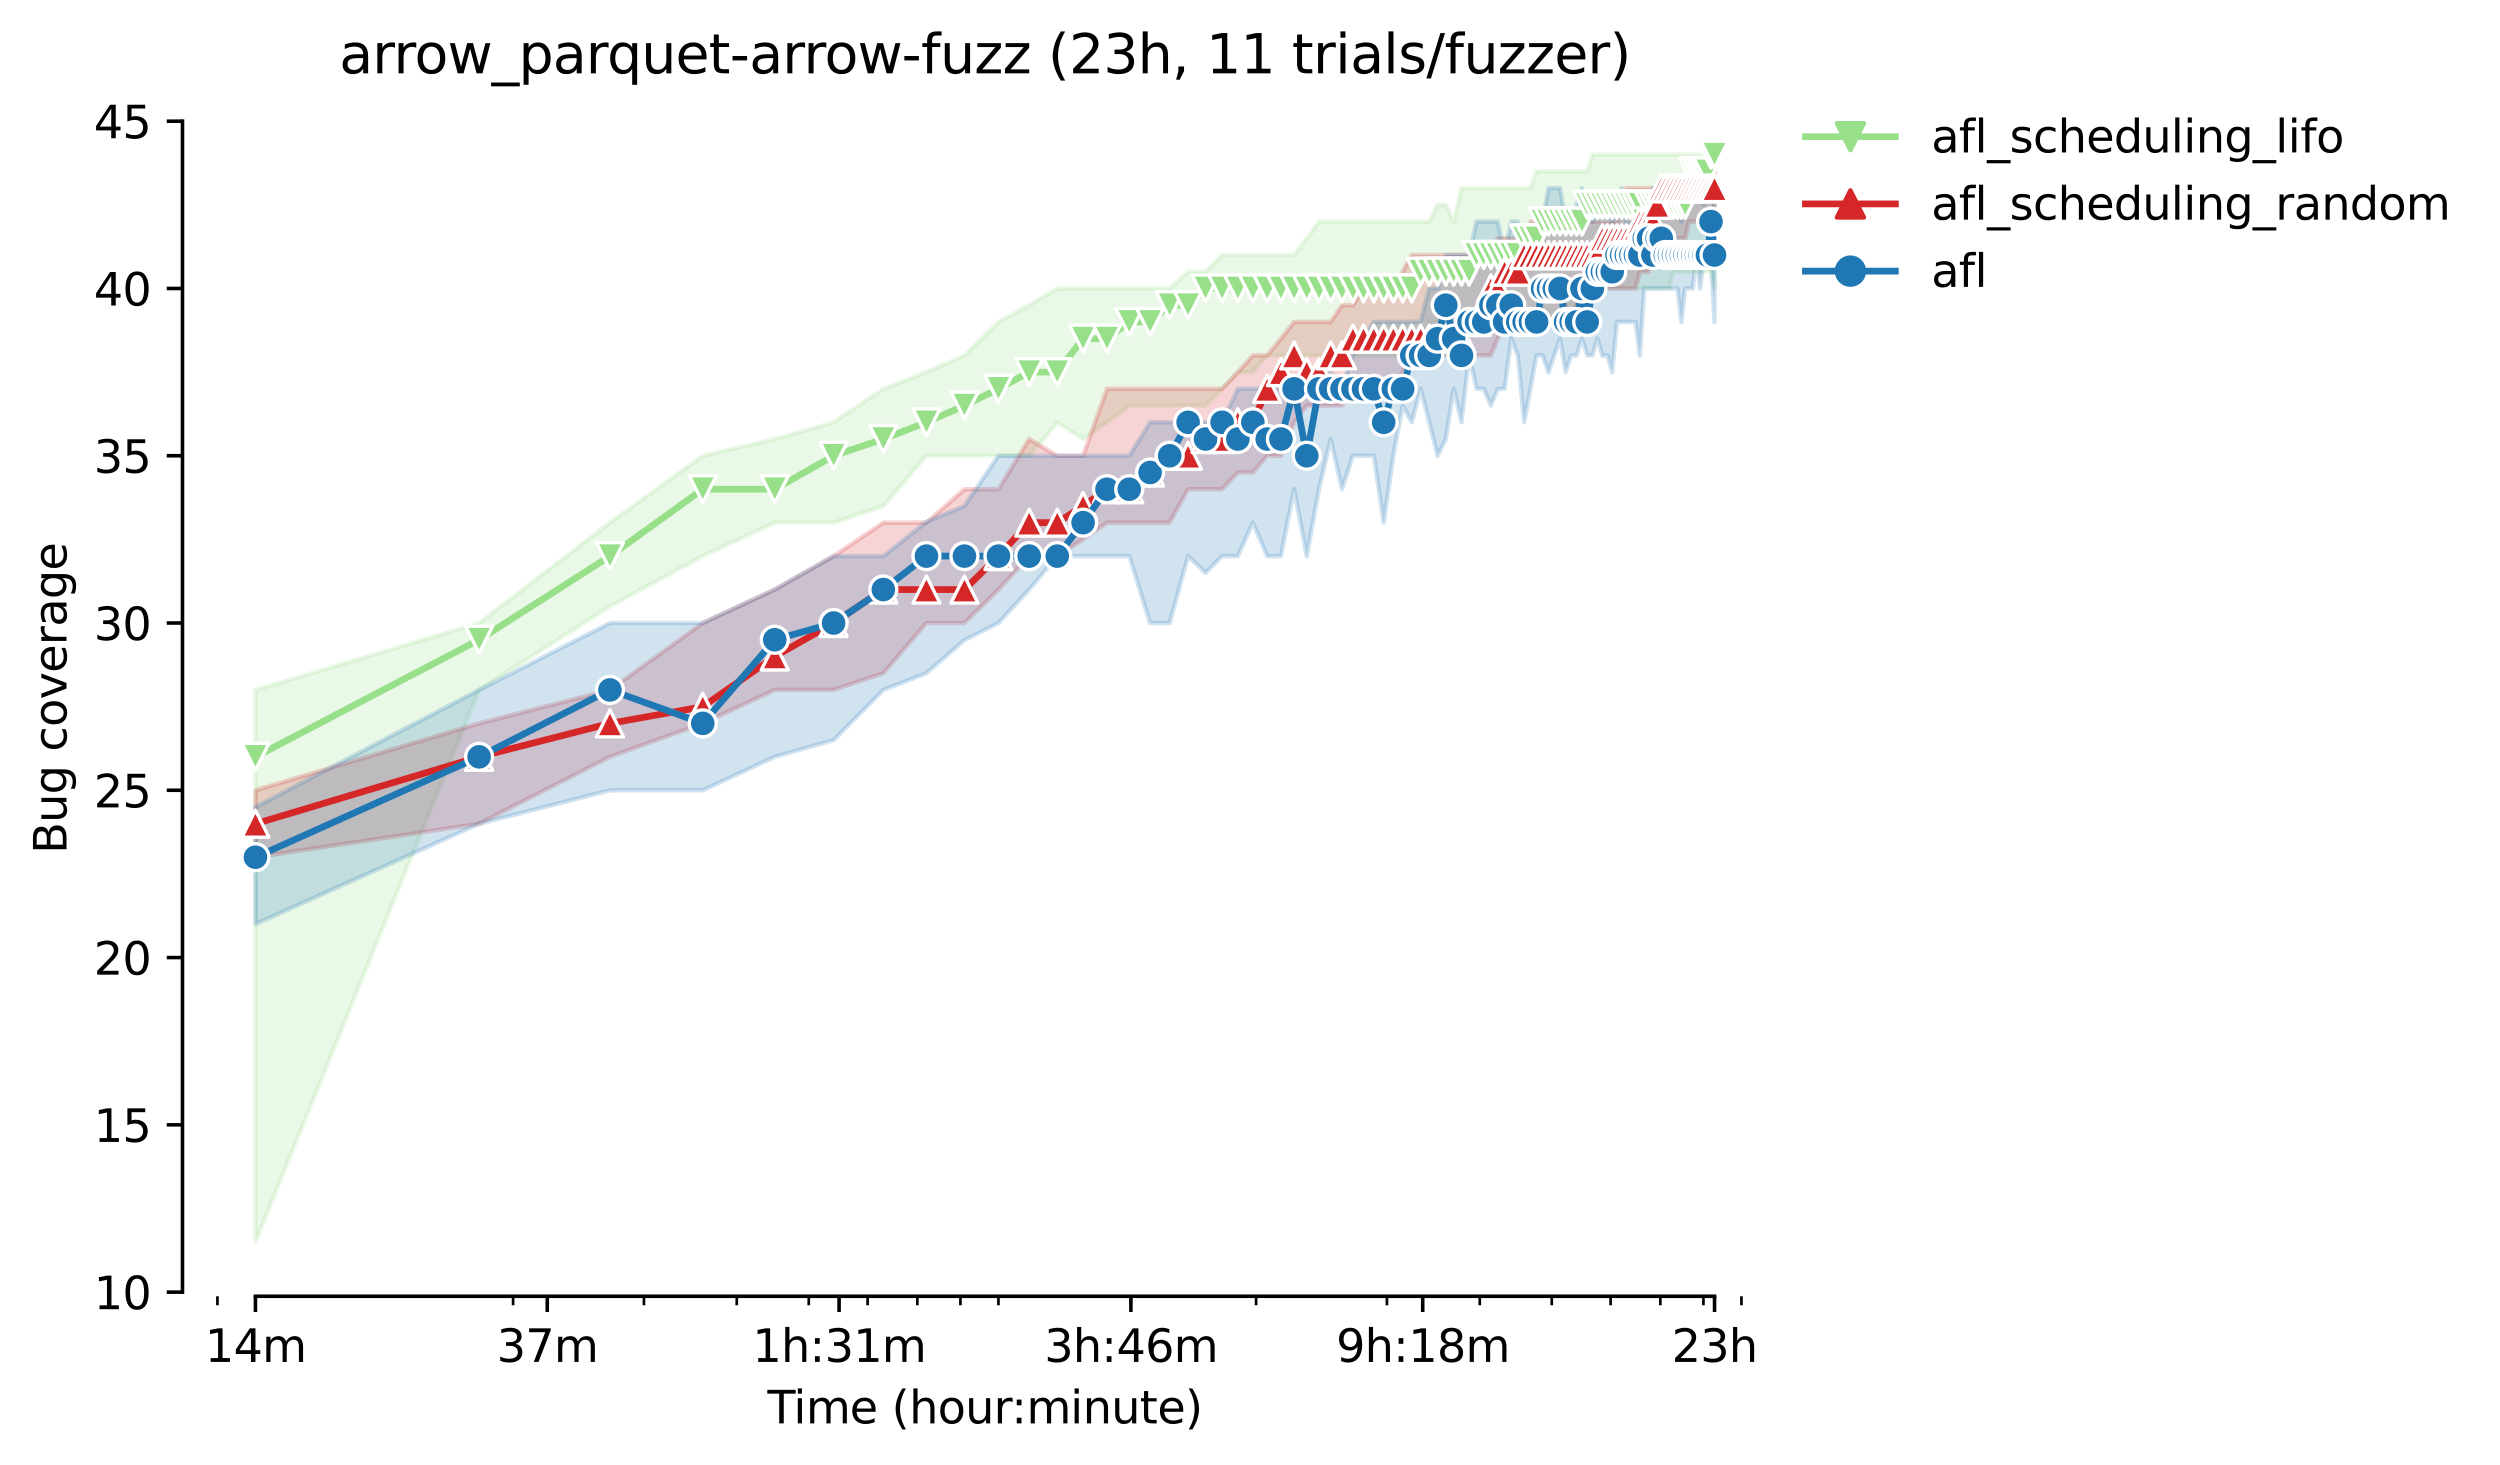 <?xml version="1.0" encoding="utf-8" standalone="no"?>
<!DOCTYPE svg PUBLIC "-//W3C//DTD SVG 1.1//EN"
  "http://www.w3.org/Graphics/SVG/1.1/DTD/svg11.dtd">
<svg height="325.986pt" version="1.1" viewBox="0 0 556.261 325.986" width="556.261pt" xmlns="http://www.w3.org/2000/svg" xmlns:xlink="http://www.w3.org/1999/xlink">
 <defs>
  <style type="text/css">*{stroke-linecap:butt;stroke-linejoin:round;}</style>
 </defs>
 <g id="figure_1">
  <g id="patch_1">
   <path d="M 0 325.986 
L 556.261 325.986 
L 556.261 0 
L 0 0 
z
" style="fill:#ffffff;"/>
  </g>
  <g id="axes_1">
   <g id="patch_2">
    <path d="M 40.603 288.43 
L 397.723 288.43 
L 397.723 22.318 
L 40.603 22.318 
z
" style="fill:#ffffff;"/>
   </g>
   <g id="PolyCollection_1">
    <defs>
     <path d="M 56.836 -172.473 
L 56.836 -49.652 
L 106.602 -172.473 
L 135.714 -191.082 
L 156.369 -202.248 
L 172.39 -209.692 
L 185.48 -209.692 
L 196.548 -213.413 
L 206.135 -224.579 
L 214.592 -224.579 
L 222.156 -224.579 
L 228.999 -224.579 
L 235.247 -231.93 
L 240.994 -228.301 
L 246.314 -232.023 
L 251.268 -235.745 
L 255.902 -235.745 
L 260.254 -235.745 
L 264.358 -235.745 
L 268.24 -235.745 
L 271.923 -239.466 
L 275.426 -243.188 
L 278.766 -243.188 
L 281.957 -246.91 
L 285.013 -246.91 
L 287.944 -246.91 
L 290.76 -246.91 
L 293.47 -246.91 
L 296.081 -246.91 
L 298.6 -246.91 
L 301.034 -246.91 
L 303.389 -246.91 
L 305.668 -246.91 
L 307.877 -246.91 
L 310.021 -246.91 
L 312.102 -246.91 
L 314.125 -246.91 
L 316.092 -246.91 
L 318.007 -254.354 
L 319.872 -254.354 
L 321.689 -254.354 
L 323.462 -254.354 
L 325.192 -254.354 
L 326.882 -254.354 
L 328.532 -254.354 
L 330.146 -254.354 
L 331.724 -254.354 
L 333.268 -254.354 
L 334.78 -254.354 
L 336.26 -254.354 
L 337.711 -254.354 
L 339.132 -254.354 
L 340.527 -254.354 
L 341.894 -254.354 
L 343.236 -254.354 
L 344.554 -254.354 
L 345.847 -254.354 
L 347.118 -254.354 
L 348.367 -258.076 
L 349.594 -258.076 
L 350.801 -258.076 
L 351.988 -258.076 
L 353.155 -258.076 
L 354.304 -261.797 
L 355.435 -261.797 
L 356.548 -261.797 
L 357.644 -261.797 
L 358.724 -261.797 
L 359.787 -261.797 
L 360.835 -261.797 
L 361.869 -261.797 
L 362.887 -261.797 
L 363.891 -261.797 
L 364.881 -261.797 
L 365.858 -261.797 
L 366.822 -261.797 
L 367.773 -261.797 
L 368.712 -261.797 
L 369.638 -261.797 
L 370.553 -261.797 
L 371.456 -261.797 
L 372.348 -265.519 
L 373.229 -265.519 
L 374.099 -265.519 
L 374.959 -265.519 
L 375.809 -265.519 
L 376.648 -265.519 
L 377.478 -265.519 
L 378.299 -265.519 
L 379.11 -265.519 
L 379.912 -265.519 
L 380.706 -265.519 
L 381.49 -261.797 
L 381.49 -291.572 
L 381.49 -291.572 
L 380.706 -291.572 
L 379.912 -291.572 
L 379.11 -291.572 
L 378.299 -291.572 
L 377.478 -291.572 
L 376.648 -291.572 
L 375.809 -291.572 
L 374.959 -291.572 
L 374.099 -291.572 
L 373.229 -291.572 
L 372.348 -291.572 
L 371.456 -291.572 
L 370.553 -291.572 
L 369.638 -291.572 
L 368.712 -291.572 
L 367.773 -291.572 
L 366.822 -291.572 
L 365.858 -291.572 
L 364.881 -291.572 
L 363.891 -291.572 
L 362.887 -291.572 
L 361.869 -291.572 
L 360.835 -291.572 
L 359.787 -291.572 
L 358.724 -291.572 
L 357.644 -291.572 
L 356.548 -291.572 
L 355.435 -291.572 
L 354.304 -291.572 
L 353.155 -287.85 
L 351.988 -287.85 
L 350.801 -287.85 
L 349.594 -287.85 
L 348.367 -287.85 
L 347.118 -287.85 
L 345.847 -287.85 
L 344.554 -287.85 
L 343.236 -287.85 
L 341.894 -287.85 
L 340.527 -284.129 
L 339.132 -284.129 
L 337.711 -284.129 
L 336.26 -284.129 
L 334.78 -284.129 
L 333.268 -284.129 
L 331.724 -284.129 
L 330.146 -284.129 
L 328.532 -284.129 
L 326.882 -284.129 
L 325.192 -284.129 
L 323.462 -276.685 
L 321.689 -280.407 
L 319.872 -280.407 
L 318.007 -276.685 
L 316.092 -276.685 
L 314.125 -276.685 
L 312.102 -276.685 
L 310.021 -276.685 
L 307.877 -276.685 
L 305.668 -276.685 
L 303.389 -276.685 
L 301.034 -276.685 
L 298.6 -276.685 
L 296.081 -276.685 
L 293.47 -276.685 
L 290.76 -272.963 
L 287.944 -269.241 
L 285.013 -269.241 
L 281.957 -269.241 
L 278.766 -269.241 
L 275.426 -269.241 
L 271.923 -269.241 
L 268.24 -265.519 
L 264.358 -265.519 
L 260.254 -261.797 
L 255.902 -261.797 
L 251.268 -261.797 
L 246.314 -261.797 
L 240.994 -261.797 
L 235.247 -261.797 
L 228.999 -258.076 
L 222.156 -254.354 
L 214.592 -246.91 
L 206.135 -243.188 
L 196.548 -239.466 
L 185.48 -232.023 
L 172.39 -228.301 
L 156.369 -224.579 
L 135.714 -209.692 
L 106.602 -187.361 
L 56.836 -172.473 
z
" id="m1693909102" style="stroke:#98df8a;stroke-opacity:0.2;"/>
    </defs>
    <g clip-path="url(#p31cbea627e)">
     <use style="fill:#98df8a;fill-opacity:0.2;stroke:#98df8a;stroke-opacity:0.2;" x="0" xlink:href="#m1693909102" y="325.986"/>
    </g>
   </g>
   <g id="PolyCollection_2">
    <defs>
     <path d="M 56.836 -150.142 
L 56.836 -135.255 
L 106.602 -142.698 
L 135.714 -157.586 
L 156.369 -165.029 
L 172.39 -172.473 
L 185.48 -172.473 
L 196.548 -176.195 
L 206.135 -187.361 
L 214.592 -187.361 
L 222.156 -194.804 
L 228.999 -202.248 
L 235.247 -202.248 
L 240.994 -205.97 
L 246.314 -209.692 
L 251.268 -209.692 
L 255.902 -209.692 
L 260.254 -209.692 
L 264.358 -217.135 
L 268.24 -217.135 
L 271.923 -217.135 
L 275.426 -220.857 
L 278.766 -220.857 
L 281.957 -224.579 
L 285.013 -224.579 
L 287.944 -232.023 
L 290.76 -235.745 
L 293.47 -235.745 
L 296.081 -235.745 
L 298.6 -235.745 
L 301.034 -239.466 
L 303.389 -239.466 
L 305.668 -239.466 
L 307.877 -239.466 
L 310.021 -239.466 
L 312.102 -243.188 
L 314.125 -246.91 
L 316.092 -246.91 
L 318.007 -246.91 
L 319.872 -246.91 
L 321.689 -246.91 
L 323.462 -246.91 
L 325.192 -246.91 
L 326.882 -246.91 
L 328.532 -246.91 
L 330.146 -246.91 
L 331.724 -246.91 
L 333.268 -250.632 
L 334.78 -254.354 
L 336.26 -254.354 
L 337.711 -254.354 
L 339.132 -254.354 
L 340.527 -254.354 
L 341.894 -254.354 
L 343.236 -254.354 
L 344.554 -254.354 
L 345.847 -254.354 
L 347.118 -254.354 
L 348.367 -258.076 
L 349.594 -254.354 
L 350.801 -258.076 
L 351.988 -261.797 
L 353.155 -261.797 
L 354.304 -261.797 
L 355.435 -261.797 
L 356.548 -261.797 
L 357.644 -261.797 
L 358.724 -261.797 
L 359.787 -261.797 
L 360.835 -261.797 
L 361.869 -261.797 
L 362.887 -261.797 
L 363.891 -261.797 
L 364.881 -265.519 
L 365.858 -265.519 
L 366.822 -265.519 
L 367.773 -269.241 
L 368.712 -269.241 
L 369.638 -269.241 
L 370.553 -269.241 
L 371.456 -272.963 
L 372.348 -272.963 
L 373.229 -272.963 
L 374.099 -272.963 
L 374.959 -272.963 
L 375.809 -276.685 
L 376.648 -276.685 
L 377.478 -276.685 
L 378.299 -276.685 
L 379.11 -276.685 
L 379.912 -276.685 
L 380.706 -276.685 
L 381.49 -276.685 
L 381.49 -287.85 
L 381.49 -287.85 
L 380.706 -284.129 
L 379.912 -287.85 
L 379.11 -284.129 
L 378.299 -284.129 
L 377.478 -284.129 
L 376.648 -284.129 
L 375.809 -284.129 
L 374.959 -284.129 
L 374.099 -284.129 
L 373.229 -284.129 
L 372.348 -284.129 
L 371.456 -284.129 
L 370.553 -284.129 
L 369.638 -284.129 
L 368.712 -284.129 
L 367.773 -284.129 
L 366.822 -284.129 
L 365.858 -284.129 
L 364.881 -284.129 
L 363.891 -284.129 
L 362.887 -284.129 
L 361.869 -284.129 
L 360.835 -280.407 
L 359.787 -276.685 
L 358.724 -276.685 
L 357.644 -276.685 
L 356.548 -276.685 
L 355.435 -276.685 
L 354.304 -276.685 
L 353.155 -276.685 
L 351.988 -276.685 
L 350.801 -276.685 
L 349.594 -276.685 
L 348.367 -276.685 
L 347.118 -276.685 
L 345.847 -276.685 
L 344.554 -276.685 
L 343.236 -276.685 
L 341.894 -276.685 
L 340.527 -276.685 
L 339.132 -272.963 
L 337.711 -272.963 
L 336.26 -272.963 
L 334.78 -272.963 
L 333.268 -272.963 
L 331.724 -269.241 
L 330.146 -269.241 
L 328.532 -269.241 
L 326.882 -269.241 
L 325.192 -269.241 
L 323.462 -269.241 
L 321.689 -269.241 
L 319.872 -269.241 
L 318.007 -269.241 
L 316.092 -269.241 
L 314.125 -269.241 
L 312.102 -265.519 
L 310.021 -261.891 
L 307.877 -261.797 
L 305.668 -261.797 
L 303.389 -261.797 
L 301.034 -258.076 
L 298.6 -258.076 
L 296.081 -254.354 
L 293.47 -254.354 
L 290.76 -254.354 
L 287.944 -254.354 
L 285.013 -250.632 
L 281.957 -246.91 
L 278.766 -246.91 
L 275.426 -243.188 
L 271.923 -239.466 
L 268.24 -239.466 
L 264.358 -239.466 
L 260.254 -239.466 
L 255.902 -239.466 
L 251.268 -239.466 
L 246.314 -239.466 
L 240.994 -224.579 
L 235.247 -224.579 
L 228.999 -228.301 
L 222.156 -217.135 
L 214.592 -217.135 
L 206.135 -209.692 
L 196.548 -209.692 
L 185.48 -202.248 
L 172.39 -194.804 
L 156.369 -187.361 
L 135.714 -172.473 
L 106.602 -165.029 
L 56.836 -150.142 
z
" id="m5663b8bd73" style="stroke:#d62728;stroke-opacity:0.2;"/>
    </defs>
    <g clip-path="url(#p31cbea627e)">
     <use style="fill:#d62728;fill-opacity:0.2;stroke:#d62728;stroke-opacity:0.2;" x="0" xlink:href="#m5663b8bd73" y="325.986"/>
    </g>
   </g>
   <g id="PolyCollection_3">
    <defs>
     <path d="M 56.836 -146.42 
L 56.836 -120.367 
L 106.602 -142.698 
L 135.714 -150.142 
L 156.369 -150.142 
L 172.39 -157.586 
L 185.48 -161.308 
L 196.548 -172.473 
L 206.135 -176.195 
L 214.592 -183.546 
L 222.156 -187.361 
L 228.999 -194.804 
L 235.247 -202.248 
L 240.994 -202.248 
L 246.314 -202.248 
L 251.268 -202.248 
L 255.902 -187.361 
L 260.254 -187.361 
L 264.358 -202.248 
L 268.24 -198.526 
L 271.923 -202.248 
L 275.426 -202.248 
L 278.766 -209.692 
L 281.957 -202.248 
L 285.013 -202.248 
L 287.944 -217.135 
L 290.76 -202.248 
L 293.47 -217.135 
L 296.081 -228.301 
L 298.6 -217.135 
L 301.034 -224.579 
L 303.389 -224.579 
L 305.668 -224.579 
L 307.877 -209.692 
L 310.021 -224.579 
L 312.102 -235.745 
L 314.125 -232.023 
L 316.092 -239.466 
L 318.007 -232.023 
L 319.872 -224.579 
L 321.689 -228.301 
L 323.462 -239.466 
L 325.192 -232.023 
L 326.882 -246.91 
L 328.532 -239.466 
L 330.146 -239.466 
L 331.724 -235.745 
L 333.268 -239.466 
L 334.78 -239.466 
L 336.26 -250.632 
L 337.711 -246.91 
L 339.132 -232.023 
L 340.527 -239.466 
L 341.894 -246.91 
L 343.236 -246.91 
L 344.554 -243.095 
L 345.847 -246.91 
L 347.118 -250.632 
L 348.367 -243.188 
L 349.594 -246.91 
L 350.801 -246.91 
L 351.988 -250.632 
L 353.155 -246.91 
L 354.304 -246.91 
L 355.435 -250.632 
L 356.548 -246.817 
L 357.644 -246.91 
L 358.724 -243.188 
L 359.787 -254.354 
L 360.835 -254.354 
L 361.869 -254.354 
L 362.887 -254.354 
L 363.891 -254.354 
L 364.881 -246.91 
L 365.858 -261.797 
L 366.822 -261.797 
L 367.773 -261.797 
L 368.712 -261.797 
L 369.638 -261.797 
L 370.553 -261.797 
L 371.456 -261.797 
L 372.348 -261.797 
L 373.229 -261.797 
L 374.099 -254.354 
L 374.959 -261.797 
L 375.809 -261.797 
L 376.648 -261.797 
L 377.478 -269.241 
L 378.299 -261.797 
L 379.11 -269.241 
L 379.912 -269.241 
L 380.706 -269.241 
L 381.49 -254.354 
L 381.49 -284.129 
L 381.49 -284.129 
L 380.706 -284.129 
L 379.912 -284.129 
L 379.11 -280.407 
L 378.299 -284.129 
L 377.478 -284.129 
L 376.648 -284.129 
L 375.809 -284.129 
L 374.959 -284.129 
L 374.099 -276.685 
L 373.229 -284.129 
L 372.348 -284.129 
L 371.456 -284.129 
L 370.553 -284.129 
L 369.638 -280.407 
L 368.712 -280.407 
L 367.773 -284.129 
L 366.822 -280.407 
L 365.858 -280.407 
L 364.881 -276.685 
L 363.891 -276.685 
L 362.887 -276.685 
L 361.869 -276.685 
L 360.835 -284.129 
L 359.787 -280.407 
L 358.724 -276.685 
L 357.644 -280.407 
L 356.548 -280.407 
L 355.435 -280.407 
L 354.304 -276.685 
L 353.155 -280.407 
L 351.988 -284.129 
L 350.801 -280.407 
L 349.594 -276.685 
L 348.367 -276.685 
L 347.118 -284.129 
L 345.847 -284.129 
L 344.554 -284.129 
L 343.236 -276.685 
L 341.894 -276.685 
L 340.527 -269.427 
L 339.132 -269.241 
L 337.711 -276.685 
L 336.26 -276.685 
L 334.78 -269.241 
L 333.268 -276.685 
L 331.724 -276.685 
L 330.146 -276.685 
L 328.532 -276.685 
L 326.882 -269.241 
L 325.192 -269.241 
L 323.462 -269.241 
L 321.689 -269.241 
L 319.872 -261.797 
L 318.007 -261.797 
L 316.092 -254.54 
L 314.125 -254.354 
L 312.102 -254.354 
L 310.021 -254.354 
L 307.877 -254.354 
L 305.668 -254.354 
L 303.389 -250.632 
L 301.034 -246.91 
L 298.6 -239.652 
L 296.081 -243.188 
L 293.47 -239.466 
L 290.76 -239.466 
L 287.944 -239.466 
L 285.013 -239.466 
L 281.957 -239.466 
L 278.766 -239.466 
L 275.426 -239.466 
L 271.923 -232.023 
L 268.24 -232.023 
L 264.358 -232.023 
L 260.254 -232.023 
L 255.902 -232.023 
L 251.268 -224.579 
L 246.314 -224.579 
L 240.994 -224.579 
L 235.247 -224.579 
L 228.999 -224.579 
L 222.156 -224.579 
L 214.592 -213.413 
L 206.135 -209.878 
L 196.548 -202.248 
L 185.48 -202.248 
L 172.39 -194.804 
L 156.369 -187.361 
L 135.714 -187.361 
L 106.602 -172.473 
L 56.836 -146.42 
z
" id="m4aa739c2f8" style="stroke:#1f77b4;stroke-opacity:0.2;"/>
    </defs>
    <g clip-path="url(#p31cbea627e)">
     <use style="fill:#1f77b4;fill-opacity:0.2;stroke:#1f77b4;stroke-opacity:0.2;" x="0" xlink:href="#m4aa739c2f8" y="325.986"/>
    </g>
   </g>
   <g id="matplotlib.axis_1">
    <g id="xtick_1">
     <g id="line2d_1">
      <defs>
       <path d="M 0 0 
L 0 3.5 
" id="m97a650f5ca" style="stroke:#000000;stroke-width:0.8;"/>
      </defs>
      <g>
       <use style="stroke:#000000;stroke-width:0.8;" x="56.836" xlink:href="#m97a650f5ca" y="288.43"/>
      </g>
     </g>
     <g id="text_1">
      <!-- 14m -->
      <g transform="translate(45.603 303.029)scale(0.1 -0.1)">
       <defs>
        <path d="M 794 531 
L 1825 531 
L 1825 4091 
L 703 3866 
L 703 4441 
L 1819 4666 
L 2450 4666 
L 2450 531 
L 3481 531 
L 3481 0 
L 794 0 
L 794 531 
z
" id="DejaVuSans-31" transform="scale(0.016)"/>
        <path d="M 2419 4116 
L 825 1625 
L 2419 1625 
L 2419 4116 
z
M 2253 4666 
L 3047 4666 
L 3047 1625 
L 3713 1625 
L 3713 1100 
L 3047 1100 
L 3047 0 
L 2419 0 
L 2419 1100 
L 313 1100 
L 313 1709 
L 2253 4666 
z
" id="DejaVuSans-34" transform="scale(0.016)"/>
        <path d="M 3328 2828 
Q 3544 3216 3844 3400 
Q 4144 3584 4550 3584 
Q 5097 3584 5394 3201 
Q 5691 2819 5691 2113 
L 5691 0 
L 5113 0 
L 5113 2094 
Q 5113 2597 4934 2840 
Q 4756 3084 4391 3084 
Q 3944 3084 3684 2787 
Q 3425 2491 3425 1978 
L 3425 0 
L 2847 0 
L 2847 2094 
Q 2847 2600 2669 2842 
Q 2491 3084 2119 3084 
Q 1678 3084 1418 2786 
Q 1159 2488 1159 1978 
L 1159 0 
L 581 0 
L 581 3500 
L 1159 3500 
L 1159 2956 
Q 1356 3278 1631 3431 
Q 1906 3584 2284 3584 
Q 2666 3584 2933 3390 
Q 3200 3197 3328 2828 
z
" id="DejaVuSans-6d" transform="scale(0.016)"/>
       </defs>
       <use xlink:href="#DejaVuSans-31"/>
       <use x="63.623" xlink:href="#DejaVuSans-34"/>
       <use x="127.246" xlink:href="#DejaVuSans-6d"/>
      </g>
     </g>
    </g>
    <g id="xtick_2">
     <g id="line2d_2">
      <g>
       <use style="stroke:#000000;stroke-width:0.8;" x="121.767" xlink:href="#m97a650f5ca" y="288.43"/>
      </g>
     </g>
     <g id="text_2">
      <!-- 37m -->
      <g transform="translate(110.534 303.029)scale(0.1 -0.1)">
       <defs>
        <path d="M 2597 2516 
Q 3050 2419 3304 2112 
Q 3559 1806 3559 1356 
Q 3559 666 3084 287 
Q 2609 -91 1734 -91 
Q 1441 -91 1130 -33 
Q 819 25 488 141 
L 488 750 
Q 750 597 1062 519 
Q 1375 441 1716 441 
Q 2309 441 2620 675 
Q 2931 909 2931 1356 
Q 2931 1769 2642 2001 
Q 2353 2234 1838 2234 
L 1294 2234 
L 1294 2753 
L 1863 2753 
Q 2328 2753 2575 2939 
Q 2822 3125 2822 3475 
Q 2822 3834 2567 4026 
Q 2313 4219 1838 4219 
Q 1578 4219 1281 4162 
Q 984 4106 628 3988 
L 628 4550 
Q 988 4650 1302 4700 
Q 1616 4750 1894 4750 
Q 2613 4750 3031 4423 
Q 3450 4097 3450 3541 
Q 3450 3153 3228 2886 
Q 3006 2619 2597 2516 
z
" id="DejaVuSans-33" transform="scale(0.016)"/>
        <path d="M 525 4666 
L 3525 4666 
L 3525 4397 
L 1831 0 
L 1172 0 
L 2766 4134 
L 525 4134 
L 525 4666 
z
" id="DejaVuSans-37" transform="scale(0.016)"/>
       </defs>
       <use xlink:href="#DejaVuSans-33"/>
       <use x="63.623" xlink:href="#DejaVuSans-37"/>
       <use x="127.246" xlink:href="#DejaVuSans-6d"/>
      </g>
     </g>
    </g>
    <g id="xtick_3">
     <g id="line2d_3">
      <g>
       <use style="stroke:#000000;stroke-width:0.8;" x="186.698" xlink:href="#m97a650f5ca" y="288.43"/>
      </g>
     </g>
     <g id="text_3">
      <!-- 1h:31m -->
      <g transform="translate(167.431 303.029)scale(0.1 -0.1)">
       <defs>
        <path d="M 3513 2113 
L 3513 0 
L 2938 0 
L 2938 2094 
Q 2938 2591 2744 2837 
Q 2550 3084 2163 3084 
Q 1697 3084 1428 2787 
Q 1159 2491 1159 1978 
L 1159 0 
L 581 0 
L 581 4863 
L 1159 4863 
L 1159 2956 
Q 1366 3272 1645 3428 
Q 1925 3584 2291 3584 
Q 2894 3584 3203 3211 
Q 3513 2838 3513 2113 
z
" id="DejaVuSans-68" transform="scale(0.016)"/>
        <path d="M 750 794 
L 1409 794 
L 1409 0 
L 750 0 
L 750 794 
z
M 750 3309 
L 1409 3309 
L 1409 2516 
L 750 2516 
L 750 3309 
z
" id="DejaVuSans-3a" transform="scale(0.016)"/>
       </defs>
       <use xlink:href="#DejaVuSans-31"/>
       <use x="63.623" xlink:href="#DejaVuSans-68"/>
       <use x="127.002" xlink:href="#DejaVuSans-3a"/>
       <use x="160.693" xlink:href="#DejaVuSans-33"/>
       <use x="224.316" xlink:href="#DejaVuSans-31"/>
       <use x="287.939" xlink:href="#DejaVuSans-6d"/>
      </g>
     </g>
    </g>
    <g id="xtick_4">
     <g id="line2d_4">
      <g>
       <use style="stroke:#000000;stroke-width:0.8;" x="251.629" xlink:href="#m97a650f5ca" y="288.43"/>
      </g>
     </g>
     <g id="text_4">
      <!-- 3h:46m -->
      <g transform="translate(232.362 303.029)scale(0.1 -0.1)">
       <defs>
        <path d="M 2113 2584 
Q 1688 2584 1439 2293 
Q 1191 2003 1191 1497 
Q 1191 994 1439 701 
Q 1688 409 2113 409 
Q 2538 409 2786 701 
Q 3034 994 3034 1497 
Q 3034 2003 2786 2293 
Q 2538 2584 2113 2584 
z
M 3366 4563 
L 3366 3988 
Q 3128 4100 2886 4159 
Q 2644 4219 2406 4219 
Q 1781 4219 1451 3797 
Q 1122 3375 1075 2522 
Q 1259 2794 1537 2939 
Q 1816 3084 2150 3084 
Q 2853 3084 3261 2657 
Q 3669 2231 3669 1497 
Q 3669 778 3244 343 
Q 2819 -91 2113 -91 
Q 1303 -91 875 529 
Q 447 1150 447 2328 
Q 447 3434 972 4092 
Q 1497 4750 2381 4750 
Q 2619 4750 2861 4703 
Q 3103 4656 3366 4563 
z
" id="DejaVuSans-36" transform="scale(0.016)"/>
       </defs>
       <use xlink:href="#DejaVuSans-33"/>
       <use x="63.623" xlink:href="#DejaVuSans-68"/>
       <use x="127.002" xlink:href="#DejaVuSans-3a"/>
       <use x="160.693" xlink:href="#DejaVuSans-34"/>
       <use x="224.316" xlink:href="#DejaVuSans-36"/>
       <use x="287.939" xlink:href="#DejaVuSans-6d"/>
      </g>
     </g>
    </g>
    <g id="xtick_5">
     <g id="line2d_5">
      <g>
       <use style="stroke:#000000;stroke-width:0.8;" x="316.56" xlink:href="#m97a650f5ca" y="288.43"/>
      </g>
     </g>
     <g id="text_5">
      <!-- 9h:18m -->
      <g transform="translate(297.293 303.029)scale(0.1 -0.1)">
       <defs>
        <path d="M 703 97 
L 703 672 
Q 941 559 1184 500 
Q 1428 441 1663 441 
Q 2288 441 2617 861 
Q 2947 1281 2994 2138 
Q 2813 1869 2534 1725 
Q 2256 1581 1919 1581 
Q 1219 1581 811 2004 
Q 403 2428 403 3163 
Q 403 3881 828 4315 
Q 1253 4750 1959 4750 
Q 2769 4750 3195 4129 
Q 3622 3509 3622 2328 
Q 3622 1225 3098 567 
Q 2575 -91 1691 -91 
Q 1453 -91 1209 -44 
Q 966 3 703 97 
z
M 1959 2075 
Q 2384 2075 2632 2365 
Q 2881 2656 2881 3163 
Q 2881 3666 2632 3958 
Q 2384 4250 1959 4250 
Q 1534 4250 1286 3958 
Q 1038 3666 1038 3163 
Q 1038 2656 1286 2365 
Q 1534 2075 1959 2075 
z
" id="DejaVuSans-39" transform="scale(0.016)"/>
        <path d="M 2034 2216 
Q 1584 2216 1326 1975 
Q 1069 1734 1069 1313 
Q 1069 891 1326 650 
Q 1584 409 2034 409 
Q 2484 409 2743 651 
Q 3003 894 3003 1313 
Q 3003 1734 2745 1975 
Q 2488 2216 2034 2216 
z
M 1403 2484 
Q 997 2584 770 2862 
Q 544 3141 544 3541 
Q 544 4100 942 4425 
Q 1341 4750 2034 4750 
Q 2731 4750 3128 4425 
Q 3525 4100 3525 3541 
Q 3525 3141 3298 2862 
Q 3072 2584 2669 2484 
Q 3125 2378 3379 2068 
Q 3634 1759 3634 1313 
Q 3634 634 3220 271 
Q 2806 -91 2034 -91 
Q 1263 -91 848 271 
Q 434 634 434 1313 
Q 434 1759 690 2068 
Q 947 2378 1403 2484 
z
M 1172 3481 
Q 1172 3119 1398 2916 
Q 1625 2713 2034 2713 
Q 2441 2713 2670 2916 
Q 2900 3119 2900 3481 
Q 2900 3844 2670 4047 
Q 2441 4250 2034 4250 
Q 1625 4250 1398 4047 
Q 1172 3844 1172 3481 
z
" id="DejaVuSans-38" transform="scale(0.016)"/>
       </defs>
       <use xlink:href="#DejaVuSans-39"/>
       <use x="63.623" xlink:href="#DejaVuSans-68"/>
       <use x="127.002" xlink:href="#DejaVuSans-3a"/>
       <use x="160.693" xlink:href="#DejaVuSans-31"/>
       <use x="224.316" xlink:href="#DejaVuSans-38"/>
       <use x="287.939" xlink:href="#DejaVuSans-6d"/>
      </g>
     </g>
    </g>
    <g id="xtick_6">
     <g id="line2d_6">
      <g>
       <use style="stroke:#000000;stroke-width:0.8;" x="381.491" xlink:href="#m97a650f5ca" y="288.43"/>
      </g>
     </g>
     <g id="text_6">
      <!-- 23h -->
      <g transform="translate(371.96 303.029)scale(0.1 -0.1)">
       <defs>
        <path d="M 1228 531 
L 3431 531 
L 3431 0 
L 469 0 
L 469 531 
Q 828 903 1448 1529 
Q 2069 2156 2228 2338 
Q 2531 2678 2651 2914 
Q 2772 3150 2772 3378 
Q 2772 3750 2511 3984 
Q 2250 4219 1831 4219 
Q 1534 4219 1204 4116 
Q 875 4013 500 3803 
L 500 4441 
Q 881 4594 1212 4672 
Q 1544 4750 1819 4750 
Q 2544 4750 2975 4387 
Q 3406 4025 3406 3419 
Q 3406 3131 3298 2873 
Q 3191 2616 2906 2266 
Q 2828 2175 2409 1742 
Q 1991 1309 1228 531 
z
" id="DejaVuSans-32" transform="scale(0.016)"/>
       </defs>
       <use xlink:href="#DejaVuSans-32"/>
       <use x="63.623" xlink:href="#DejaVuSans-33"/>
       <use x="127.246" xlink:href="#DejaVuSans-68"/>
      </g>
     </g>
    </g>
    <g id="xtick_7">
     <g id="line2d_7">
      <defs>
       <path d="M 0 0 
L 0 2 
" id="m7f109d0782" style="stroke:#000000;stroke-width:0.6;"/>
      </defs>
      <g>
       <use style="stroke:#000000;stroke-width:0.6;" x="48.379" xlink:href="#m7f109d0782" y="288.43"/>
      </g>
     </g>
    </g>
    <g id="xtick_8">
     <g id="line2d_8">
      <g>
       <use style="stroke:#000000;stroke-width:0.6;" x="114.167" xlink:href="#m7f109d0782" y="288.43"/>
      </g>
     </g>
    </g>
    <g id="xtick_9">
     <g id="line2d_9">
      <g>
       <use style="stroke:#000000;stroke-width:0.6;" x="143.278" xlink:href="#m7f109d0782" y="288.43"/>
      </g>
     </g>
    </g>
    <g id="xtick_10">
     <g id="line2d_10">
      <g>
       <use style="stroke:#000000;stroke-width:0.6;" x="163.933" xlink:href="#m7f109d0782" y="288.43"/>
      </g>
     </g>
    </g>
    <g id="xtick_11">
     <g id="line2d_11">
      <g>
       <use style="stroke:#000000;stroke-width:0.6;" x="179.955" xlink:href="#m7f109d0782" y="288.43"/>
      </g>
     </g>
    </g>
    <g id="xtick_12">
     <g id="line2d_12">
      <g>
       <use style="stroke:#000000;stroke-width:0.6;" x="193.045" xlink:href="#m7f109d0782" y="288.43"/>
      </g>
     </g>
    </g>
    <g id="xtick_13">
     <g id="line2d_13">
      <g>
       <use style="stroke:#000000;stroke-width:0.6;" x="204.113" xlink:href="#m7f109d0782" y="288.43"/>
      </g>
     </g>
    </g>
    <g id="xtick_14">
     <g id="line2d_14">
      <g>
       <use style="stroke:#000000;stroke-width:0.6;" x="213.7" xlink:href="#m7f109d0782" y="288.43"/>
      </g>
     </g>
    </g>
    <g id="xtick_15">
     <g id="line2d_15">
      <g>
       <use style="stroke:#000000;stroke-width:0.6;" x="222.156" xlink:href="#m7f109d0782" y="288.43"/>
      </g>
     </g>
    </g>
    <g id="xtick_16">
     <g id="line2d_16">
      <g>
       <use style="stroke:#000000;stroke-width:0.6;" x="279.488" xlink:href="#m7f109d0782" y="288.43"/>
      </g>
     </g>
    </g>
    <g id="xtick_17">
     <g id="line2d_17">
      <g>
       <use style="stroke:#000000;stroke-width:0.6;" x="308.599" xlink:href="#m7f109d0782" y="288.43"/>
      </g>
     </g>
    </g>
    <g id="xtick_18">
     <g id="line2d_18">
      <g>
       <use style="stroke:#000000;stroke-width:0.6;" x="329.254" xlink:href="#m7f109d0782" y="288.43"/>
      </g>
     </g>
    </g>
    <g id="xtick_19">
     <g id="line2d_19">
      <g>
       <use style="stroke:#000000;stroke-width:0.6;" x="345.275" xlink:href="#m7f109d0782" y="288.43"/>
      </g>
     </g>
    </g>
    <g id="xtick_20">
     <g id="line2d_20">
      <g>
       <use style="stroke:#000000;stroke-width:0.6;" x="358.366" xlink:href="#m7f109d0782" y="288.43"/>
      </g>
     </g>
    </g>
    <g id="xtick_21">
     <g id="line2d_21">
      <g>
       <use style="stroke:#000000;stroke-width:0.6;" x="369.433" xlink:href="#m7f109d0782" y="288.43"/>
      </g>
     </g>
    </g>
    <g id="xtick_22">
     <g id="line2d_22">
      <g>
       <use style="stroke:#000000;stroke-width:0.6;" x="379.02" xlink:href="#m7f109d0782" y="288.43"/>
      </g>
     </g>
    </g>
    <g id="xtick_23">
     <g id="line2d_23">
      <g>
       <use style="stroke:#000000;stroke-width:0.6;" x="387.477" xlink:href="#m7f109d0782" y="288.43"/>
      </g>
     </g>
    </g>
    <g id="text_7">
     <!-- Time (hour:minute) -->
     <g transform="translate(170.756 316.707)scale(0.1 -0.1)">
      <defs>
       <path d="M -19 4666 
L 3928 4666 
L 3928 4134 
L 2272 4134 
L 2272 0 
L 1638 0 
L 1638 4134 
L -19 4134 
L -19 4666 
z
" id="DejaVuSans-54" transform="scale(0.016)"/>
       <path d="M 603 3500 
L 1178 3500 
L 1178 0 
L 603 0 
L 603 3500 
z
M 603 4863 
L 1178 4863 
L 1178 4134 
L 603 4134 
L 603 4863 
z
" id="DejaVuSans-69" transform="scale(0.016)"/>
       <path d="M 3597 1894 
L 3597 1613 
L 953 1613 
Q 991 1019 1311 708 
Q 1631 397 2203 397 
Q 2534 397 2845 478 
Q 3156 559 3463 722 
L 3463 178 
Q 3153 47 2828 -22 
Q 2503 -91 2169 -91 
Q 1331 -91 842 396 
Q 353 884 353 1716 
Q 353 2575 817 3079 
Q 1281 3584 2069 3584 
Q 2775 3584 3186 3129 
Q 3597 2675 3597 1894 
z
M 3022 2063 
Q 3016 2534 2758 2815 
Q 2500 3097 2075 3097 
Q 1594 3097 1305 2825 
Q 1016 2553 972 2059 
L 3022 2063 
z
" id="DejaVuSans-65" transform="scale(0.016)"/>
       <path id="DejaVuSans-20" transform="scale(0.016)"/>
       <path d="M 1984 4856 
Q 1566 4138 1362 3434 
Q 1159 2731 1159 2009 
Q 1159 1288 1364 580 
Q 1569 -128 1984 -844 
L 1484 -844 
Q 1016 -109 783 600 
Q 550 1309 550 2009 
Q 550 2706 781 3412 
Q 1013 4119 1484 4856 
L 1984 4856 
z
" id="DejaVuSans-28" transform="scale(0.016)"/>
       <path d="M 1959 3097 
Q 1497 3097 1228 2736 
Q 959 2375 959 1747 
Q 959 1119 1226 758 
Q 1494 397 1959 397 
Q 2419 397 2687 759 
Q 2956 1122 2956 1747 
Q 2956 2369 2687 2733 
Q 2419 3097 1959 3097 
z
M 1959 3584 
Q 2709 3584 3137 3096 
Q 3566 2609 3566 1747 
Q 3566 888 3137 398 
Q 2709 -91 1959 -91 
Q 1206 -91 779 398 
Q 353 888 353 1747 
Q 353 2609 779 3096 
Q 1206 3584 1959 3584 
z
" id="DejaVuSans-6f" transform="scale(0.016)"/>
       <path d="M 544 1381 
L 544 3500 
L 1119 3500 
L 1119 1403 
Q 1119 906 1312 657 
Q 1506 409 1894 409 
Q 2359 409 2629 706 
Q 2900 1003 2900 1516 
L 2900 3500 
L 3475 3500 
L 3475 0 
L 2900 0 
L 2900 538 
Q 2691 219 2414 64 
Q 2138 -91 1772 -91 
Q 1169 -91 856 284 
Q 544 659 544 1381 
z
M 1991 3584 
L 1991 3584 
z
" id="DejaVuSans-75" transform="scale(0.016)"/>
       <path d="M 2631 2963 
Q 2534 3019 2420 3045 
Q 2306 3072 2169 3072 
Q 1681 3072 1420 2755 
Q 1159 2438 1159 1844 
L 1159 0 
L 581 0 
L 581 3500 
L 1159 3500 
L 1159 2956 
Q 1341 3275 1631 3429 
Q 1922 3584 2338 3584 
Q 2397 3584 2469 3576 
Q 2541 3569 2628 3553 
L 2631 2963 
z
" id="DejaVuSans-72" transform="scale(0.016)"/>
       <path d="M 3513 2113 
L 3513 0 
L 2938 0 
L 2938 2094 
Q 2938 2591 2744 2837 
Q 2550 3084 2163 3084 
Q 1697 3084 1428 2787 
Q 1159 2491 1159 1978 
L 1159 0 
L 581 0 
L 581 3500 
L 1159 3500 
L 1159 2956 
Q 1366 3272 1645 3428 
Q 1925 3584 2291 3584 
Q 2894 3584 3203 3211 
Q 3513 2838 3513 2113 
z
" id="DejaVuSans-6e" transform="scale(0.016)"/>
       <path d="M 1172 4494 
L 1172 3500 
L 2356 3500 
L 2356 3053 
L 1172 3053 
L 1172 1153 
Q 1172 725 1289 603 
Q 1406 481 1766 481 
L 2356 481 
L 2356 0 
L 1766 0 
Q 1100 0 847 248 
Q 594 497 594 1153 
L 594 3053 
L 172 3053 
L 172 3500 
L 594 3500 
L 594 4494 
L 1172 4494 
z
" id="DejaVuSans-74" transform="scale(0.016)"/>
       <path d="M 513 4856 
L 1013 4856 
Q 1481 4119 1714 3412 
Q 1947 2706 1947 2009 
Q 1947 1309 1714 600 
Q 1481 -109 1013 -844 
L 513 -844 
Q 928 -128 1133 580 
Q 1338 1288 1338 2009 
Q 1338 2731 1133 3434 
Q 928 4138 513 4856 
z
" id="DejaVuSans-29" transform="scale(0.016)"/>
      </defs>
      <use xlink:href="#DejaVuSans-54"/>
      <use x="57.959" xlink:href="#DejaVuSans-69"/>
      <use x="85.742" xlink:href="#DejaVuSans-6d"/>
      <use x="183.154" xlink:href="#DejaVuSans-65"/>
      <use x="244.678" xlink:href="#DejaVuSans-20"/>
      <use x="276.465" xlink:href="#DejaVuSans-28"/>
      <use x="315.479" xlink:href="#DejaVuSans-68"/>
      <use x="378.857" xlink:href="#DejaVuSans-6f"/>
      <use x="440.039" xlink:href="#DejaVuSans-75"/>
      <use x="503.418" xlink:href="#DejaVuSans-72"/>
      <use x="542.781" xlink:href="#DejaVuSans-3a"/>
      <use x="576.473" xlink:href="#DejaVuSans-6d"/>
      <use x="673.885" xlink:href="#DejaVuSans-69"/>
      <use x="701.668" xlink:href="#DejaVuSans-6e"/>
      <use x="765.047" xlink:href="#DejaVuSans-75"/>
      <use x="828.426" xlink:href="#DejaVuSans-74"/>
      <use x="867.635" xlink:href="#DejaVuSans-65"/>
      <use x="929.158" xlink:href="#DejaVuSans-29"/>
     </g>
    </g>
   </g>
   <g id="matplotlib.axis_2">
    <g id="ytick_1">
     <g id="line2d_24">
      <defs>
       <path d="M 0 0 
L -3.5 0 
" id="m4124c82152" style="stroke:#000000;stroke-width:0.8;"/>
      </defs>
      <g>
       <use style="stroke:#000000;stroke-width:0.8;" x="40.603" xlink:href="#m4124c82152" y="287.5"/>
      </g>
     </g>
     <g id="text_8">
      <!-- 10 -->
      <g transform="translate(20.878 291.299)scale(0.1 -0.1)">
       <defs>
        <path d="M 2034 4250 
Q 1547 4250 1301 3770 
Q 1056 3291 1056 2328 
Q 1056 1369 1301 889 
Q 1547 409 2034 409 
Q 2525 409 2770 889 
Q 3016 1369 3016 2328 
Q 3016 3291 2770 3770 
Q 2525 4250 2034 4250 
z
M 2034 4750 
Q 2819 4750 3233 4129 
Q 3647 3509 3647 2328 
Q 3647 1150 3233 529 
Q 2819 -91 2034 -91 
Q 1250 -91 836 529 
Q 422 1150 422 2328 
Q 422 3509 836 4129 
Q 1250 4750 2034 4750 
z
" id="DejaVuSans-30" transform="scale(0.016)"/>
       </defs>
       <use xlink:href="#DejaVuSans-31"/>
       <use x="63.623" xlink:href="#DejaVuSans-30"/>
      </g>
     </g>
    </g>
    <g id="ytick_2">
     <g id="line2d_25">
      <g>
       <use style="stroke:#000000;stroke-width:0.8;" x="40.603" xlink:href="#m4124c82152" y="250.281"/>
      </g>
     </g>
     <g id="text_9">
      <!-- 15 -->
      <g transform="translate(20.878 254.08)scale(0.1 -0.1)">
       <defs>
        <path d="M 691 4666 
L 3169 4666 
L 3169 4134 
L 1269 4134 
L 1269 2991 
Q 1406 3038 1543 3061 
Q 1681 3084 1819 3084 
Q 2600 3084 3056 2656 
Q 3513 2228 3513 1497 
Q 3513 744 3044 326 
Q 2575 -91 1722 -91 
Q 1428 -91 1123 -41 
Q 819 9 494 109 
L 494 744 
Q 775 591 1075 516 
Q 1375 441 1709 441 
Q 2250 441 2565 725 
Q 2881 1009 2881 1497 
Q 2881 1984 2565 2268 
Q 2250 2553 1709 2553 
Q 1456 2553 1204 2497 
Q 953 2441 691 2322 
L 691 4666 
z
" id="DejaVuSans-35" transform="scale(0.016)"/>
       </defs>
       <use xlink:href="#DejaVuSans-31"/>
       <use x="63.623" xlink:href="#DejaVuSans-35"/>
      </g>
     </g>
    </g>
    <g id="ytick_3">
     <g id="line2d_26">
      <g>
       <use style="stroke:#000000;stroke-width:0.8;" x="40.603" xlink:href="#m4124c82152" y="213.063"/>
      </g>
     </g>
     <g id="text_10">
      <!-- 20 -->
      <g transform="translate(20.878 216.862)scale(0.1 -0.1)">
       <use xlink:href="#DejaVuSans-32"/>
       <use x="63.623" xlink:href="#DejaVuSans-30"/>
      </g>
     </g>
    </g>
    <g id="ytick_4">
     <g id="line2d_27">
      <g>
       <use style="stroke:#000000;stroke-width:0.8;" x="40.603" xlink:href="#m4124c82152" y="175.844"/>
      </g>
     </g>
     <g id="text_11">
      <!-- 25 -->
      <g transform="translate(20.878 179.643)scale(0.1 -0.1)">
       <use xlink:href="#DejaVuSans-32"/>
       <use x="63.623" xlink:href="#DejaVuSans-35"/>
      </g>
     </g>
    </g>
    <g id="ytick_5">
     <g id="line2d_28">
      <g>
       <use style="stroke:#000000;stroke-width:0.8;" x="40.603" xlink:href="#m4124c82152" y="138.626"/>
      </g>
     </g>
     <g id="text_12">
      <!-- 30 -->
      <g transform="translate(20.878 142.425)scale(0.1 -0.1)">
       <use xlink:href="#DejaVuSans-33"/>
       <use x="63.623" xlink:href="#DejaVuSans-30"/>
      </g>
     </g>
    </g>
    <g id="ytick_6">
     <g id="line2d_29">
      <g>
       <use style="stroke:#000000;stroke-width:0.8;" x="40.603" xlink:href="#m4124c82152" y="101.407"/>
      </g>
     </g>
     <g id="text_13">
      <!-- 35 -->
      <g transform="translate(20.878 105.207)scale(0.1 -0.1)">
       <use xlink:href="#DejaVuSans-33"/>
       <use x="63.623" xlink:href="#DejaVuSans-35"/>
      </g>
     </g>
    </g>
    <g id="ytick_7">
     <g id="line2d_30">
      <g>
       <use style="stroke:#000000;stroke-width:0.8;" x="40.603" xlink:href="#m4124c82152" y="64.189"/>
      </g>
     </g>
     <g id="text_14">
      <!-- 40 -->
      <g transform="translate(20.878 67.988)scale(0.1 -0.1)">
       <use xlink:href="#DejaVuSans-34"/>
       <use x="63.623" xlink:href="#DejaVuSans-30"/>
      </g>
     </g>
    </g>
    <g id="ytick_8">
     <g id="line2d_31">
      <g>
       <use style="stroke:#000000;stroke-width:0.8;" x="40.603" xlink:href="#m4124c82152" y="26.97"/>
      </g>
     </g>
     <g id="text_15">
      <!-- 45 -->
      <g transform="translate(20.878 30.77)scale(0.1 -0.1)">
       <use xlink:href="#DejaVuSans-34"/>
       <use x="63.623" xlink:href="#DejaVuSans-35"/>
      </g>
     </g>
    </g>
    <g id="text_16">
     <!-- Bug coverage -->
     <g transform="translate(14.798 189.951)rotate(-90)scale(0.1 -0.1)">
      <defs>
       <path d="M 1259 2228 
L 1259 519 
L 2272 519 
Q 2781 519 3026 730 
Q 3272 941 3272 1375 
Q 3272 1813 3026 2020 
Q 2781 2228 2272 2228 
L 1259 2228 
z
M 1259 4147 
L 1259 2741 
L 2194 2741 
Q 2656 2741 2882 2914 
Q 3109 3088 3109 3444 
Q 3109 3797 2882 3972 
Q 2656 4147 2194 4147 
L 1259 4147 
z
M 628 4666 
L 2241 4666 
Q 2963 4666 3353 4366 
Q 3744 4066 3744 3513 
Q 3744 3084 3544 2831 
Q 3344 2578 2956 2516 
Q 3422 2416 3680 2098 
Q 3938 1781 3938 1306 
Q 3938 681 3513 340 
Q 3088 0 2303 0 
L 628 0 
L 628 4666 
z
" id="DejaVuSans-42" transform="scale(0.016)"/>
       <path d="M 2906 1791 
Q 2906 2416 2648 2759 
Q 2391 3103 1925 3103 
Q 1463 3103 1205 2759 
Q 947 2416 947 1791 
Q 947 1169 1205 825 
Q 1463 481 1925 481 
Q 2391 481 2648 825 
Q 2906 1169 2906 1791 
z
M 3481 434 
Q 3481 -459 3084 -895 
Q 2688 -1331 1869 -1331 
Q 1566 -1331 1297 -1286 
Q 1028 -1241 775 -1147 
L 775 -588 
Q 1028 -725 1275 -790 
Q 1522 -856 1778 -856 
Q 2344 -856 2625 -561 
Q 2906 -266 2906 331 
L 2906 616 
Q 2728 306 2450 153 
Q 2172 0 1784 0 
Q 1141 0 747 490 
Q 353 981 353 1791 
Q 353 2603 747 3093 
Q 1141 3584 1784 3584 
Q 2172 3584 2450 3431 
Q 2728 3278 2906 2969 
L 2906 3500 
L 3481 3500 
L 3481 434 
z
" id="DejaVuSans-67" transform="scale(0.016)"/>
       <path d="M 3122 3366 
L 3122 2828 
Q 2878 2963 2633 3030 
Q 2388 3097 2138 3097 
Q 1578 3097 1268 2742 
Q 959 2388 959 1747 
Q 959 1106 1268 751 
Q 1578 397 2138 397 
Q 2388 397 2633 464 
Q 2878 531 3122 666 
L 3122 134 
Q 2881 22 2623 -34 
Q 2366 -91 2075 -91 
Q 1284 -91 818 406 
Q 353 903 353 1747 
Q 353 2603 823 3093 
Q 1294 3584 2113 3584 
Q 2378 3584 2631 3529 
Q 2884 3475 3122 3366 
z
" id="DejaVuSans-63" transform="scale(0.016)"/>
       <path d="M 191 3500 
L 800 3500 
L 1894 563 
L 2988 3500 
L 3597 3500 
L 2284 0 
L 1503 0 
L 191 3500 
z
" id="DejaVuSans-76" transform="scale(0.016)"/>
       <path d="M 2194 1759 
Q 1497 1759 1228 1600 
Q 959 1441 959 1056 
Q 959 750 1161 570 
Q 1363 391 1709 391 
Q 2188 391 2477 730 
Q 2766 1069 2766 1631 
L 2766 1759 
L 2194 1759 
z
M 3341 1997 
L 3341 0 
L 2766 0 
L 2766 531 
Q 2569 213 2275 61 
Q 1981 -91 1556 -91 
Q 1019 -91 701 211 
Q 384 513 384 1019 
Q 384 1609 779 1909 
Q 1175 2209 1959 2209 
L 2766 2209 
L 2766 2266 
Q 2766 2663 2505 2880 
Q 2244 3097 1772 3097 
Q 1472 3097 1187 3025 
Q 903 2953 641 2809 
L 641 3341 
Q 956 3463 1253 3523 
Q 1550 3584 1831 3584 
Q 2591 3584 2966 3190 
Q 3341 2797 3341 1997 
z
" id="DejaVuSans-61" transform="scale(0.016)"/>
      </defs>
      <use xlink:href="#DejaVuSans-42"/>
      <use x="68.604" xlink:href="#DejaVuSans-75"/>
      <use x="131.982" xlink:href="#DejaVuSans-67"/>
      <use x="195.459" xlink:href="#DejaVuSans-20"/>
      <use x="227.246" xlink:href="#DejaVuSans-63"/>
      <use x="282.227" xlink:href="#DejaVuSans-6f"/>
      <use x="343.408" xlink:href="#DejaVuSans-76"/>
      <use x="402.588" xlink:href="#DejaVuSans-65"/>
      <use x="464.111" xlink:href="#DejaVuSans-72"/>
      <use x="505.225" xlink:href="#DejaVuSans-61"/>
      <use x="566.504" xlink:href="#DejaVuSans-67"/>
      <use x="629.98" xlink:href="#DejaVuSans-65"/>
     </g>
    </g>
   </g>
   <g id="line2d_32">
    <path clip-path="url(#p31cbea627e)" d="M 56.836 168.401 
L 106.602 142.348 
L 135.714 123.738 
L 156.369 108.851 
L 172.39 108.851 
L 185.48 101.407 
L 196.548 97.686 
L 206.135 93.964 
L 214.592 90.242 
L 222.156 86.52 
L 228.999 82.798 
L 235.247 82.798 
L 240.994 75.354 
L 246.314 75.354 
L 251.268 71.633 
L 255.902 71.633 
L 260.254 67.911 
L 264.358 67.911 
L 268.24 64.189 
L 271.923 64.189 
L 275.426 64.189 
L 278.766 64.189 
L 281.957 64.189 
L 285.013 64.189 
L 287.944 64.189 
L 290.76 64.189 
L 293.47 64.189 
L 296.081 64.189 
L 298.6 64.189 
L 301.034 64.189 
L 303.389 64.189 
L 305.668 64.189 
L 307.877 64.189 
L 310.021 64.189 
L 312.102 64.189 
L 314.125 64.189 
L 316.092 60.467 
L 318.007 60.467 
L 319.872 60.467 
L 321.689 60.467 
L 323.462 60.467 
L 325.192 60.467 
L 326.882 60.467 
L 328.532 56.745 
L 330.146 56.745 
L 331.724 56.745 
L 333.268 56.745 
L 334.78 56.745 
L 336.26 56.745 
L 337.711 56.745 
L 339.132 53.023 
L 340.527 53.023 
L 341.894 53.023 
L 343.236 49.302 
L 344.554 49.302 
L 345.847 49.302 
L 347.118 49.302 
L 348.367 49.302 
L 349.594 49.302 
L 350.801 49.302 
L 351.988 49.302 
L 353.155 45.58 
L 354.304 45.58 
L 355.435 45.58 
L 356.548 45.58 
L 357.644 45.58 
L 358.724 45.58 
L 359.787 45.58 
L 360.835 45.58 
L 361.869 45.58 
L 362.887 45.58 
L 363.891 45.58 
L 364.881 45.58 
L 365.858 49.302 
L 366.822 45.58 
L 367.773 45.58 
L 368.712 45.58 
L 369.638 45.58 
L 370.553 45.58 
L 371.456 45.58 
L 372.348 45.58 
L 373.229 45.58 
L 374.099 45.58 
L 374.959 45.58 
L 375.809 41.858 
L 376.648 38.136 
L 377.478 38.136 
L 378.299 38.136 
L 379.11 38.136 
L 379.912 38.136 
L 380.706 34.414 
L 381.49 34.414 
" style="fill:none;stroke:#98df8a;stroke-linecap:square;stroke-width:1.5;"/>
    <defs>
     <path d="M -0 3 
L 3 -3 
L -3 -3 
z
" id="mb33c91b474" style="stroke:#ffffff;stroke-linejoin:miter;stroke-width:0.75;"/>
    </defs>
    <g clip-path="url(#p31cbea627e)">
     <use style="fill:#98df8a;stroke:#ffffff;stroke-linejoin:miter;stroke-width:0.75;" x="56.836" xlink:href="#mb33c91b474" y="168.401"/>
     <use style="fill:#98df8a;stroke:#ffffff;stroke-linejoin:miter;stroke-width:0.75;" x="106.602" xlink:href="#mb33c91b474" y="142.348"/>
     <use style="fill:#98df8a;stroke:#ffffff;stroke-linejoin:miter;stroke-width:0.75;" x="135.714" xlink:href="#mb33c91b474" y="123.738"/>
     <use style="fill:#98df8a;stroke:#ffffff;stroke-linejoin:miter;stroke-width:0.75;" x="156.369" xlink:href="#mb33c91b474" y="108.851"/>
     <use style="fill:#98df8a;stroke:#ffffff;stroke-linejoin:miter;stroke-width:0.75;" x="172.39" xlink:href="#mb33c91b474" y="108.851"/>
     <use style="fill:#98df8a;stroke:#ffffff;stroke-linejoin:miter;stroke-width:0.75;" x="185.48" xlink:href="#mb33c91b474" y="101.407"/>
     <use style="fill:#98df8a;stroke:#ffffff;stroke-linejoin:miter;stroke-width:0.75;" x="196.548" xlink:href="#mb33c91b474" y="97.686"/>
     <use style="fill:#98df8a;stroke:#ffffff;stroke-linejoin:miter;stroke-width:0.75;" x="206.135" xlink:href="#mb33c91b474" y="93.964"/>
     <use style="fill:#98df8a;stroke:#ffffff;stroke-linejoin:miter;stroke-width:0.75;" x="214.592" xlink:href="#mb33c91b474" y="90.242"/>
     <use style="fill:#98df8a;stroke:#ffffff;stroke-linejoin:miter;stroke-width:0.75;" x="222.156" xlink:href="#mb33c91b474" y="86.52"/>
     <use style="fill:#98df8a;stroke:#ffffff;stroke-linejoin:miter;stroke-width:0.75;" x="228.999" xlink:href="#mb33c91b474" y="82.798"/>
     <use style="fill:#98df8a;stroke:#ffffff;stroke-linejoin:miter;stroke-width:0.75;" x="235.247" xlink:href="#mb33c91b474" y="82.798"/>
     <use style="fill:#98df8a;stroke:#ffffff;stroke-linejoin:miter;stroke-width:0.75;" x="240.994" xlink:href="#mb33c91b474" y="75.354"/>
     <use style="fill:#98df8a;stroke:#ffffff;stroke-linejoin:miter;stroke-width:0.75;" x="246.314" xlink:href="#mb33c91b474" y="75.354"/>
     <use style="fill:#98df8a;stroke:#ffffff;stroke-linejoin:miter;stroke-width:0.75;" x="251.268" xlink:href="#mb33c91b474" y="71.633"/>
     <use style="fill:#98df8a;stroke:#ffffff;stroke-linejoin:miter;stroke-width:0.75;" x="255.902" xlink:href="#mb33c91b474" y="71.633"/>
     <use style="fill:#98df8a;stroke:#ffffff;stroke-linejoin:miter;stroke-width:0.75;" x="260.254" xlink:href="#mb33c91b474" y="67.911"/>
     <use style="fill:#98df8a;stroke:#ffffff;stroke-linejoin:miter;stroke-width:0.75;" x="264.358" xlink:href="#mb33c91b474" y="67.911"/>
     <use style="fill:#98df8a;stroke:#ffffff;stroke-linejoin:miter;stroke-width:0.75;" x="268.24" xlink:href="#mb33c91b474" y="64.189"/>
     <use style="fill:#98df8a;stroke:#ffffff;stroke-linejoin:miter;stroke-width:0.75;" x="271.923" xlink:href="#mb33c91b474" y="64.189"/>
     <use style="fill:#98df8a;stroke:#ffffff;stroke-linejoin:miter;stroke-width:0.75;" x="275.426" xlink:href="#mb33c91b474" y="64.189"/>
     <use style="fill:#98df8a;stroke:#ffffff;stroke-linejoin:miter;stroke-width:0.75;" x="278.766" xlink:href="#mb33c91b474" y="64.189"/>
     <use style="fill:#98df8a;stroke:#ffffff;stroke-linejoin:miter;stroke-width:0.75;" x="281.957" xlink:href="#mb33c91b474" y="64.189"/>
     <use style="fill:#98df8a;stroke:#ffffff;stroke-linejoin:miter;stroke-width:0.75;" x="285.013" xlink:href="#mb33c91b474" y="64.189"/>
     <use style="fill:#98df8a;stroke:#ffffff;stroke-linejoin:miter;stroke-width:0.75;" x="287.944" xlink:href="#mb33c91b474" y="64.189"/>
     <use style="fill:#98df8a;stroke:#ffffff;stroke-linejoin:miter;stroke-width:0.75;" x="290.76" xlink:href="#mb33c91b474" y="64.189"/>
     <use style="fill:#98df8a;stroke:#ffffff;stroke-linejoin:miter;stroke-width:0.75;" x="293.47" xlink:href="#mb33c91b474" y="64.189"/>
     <use style="fill:#98df8a;stroke:#ffffff;stroke-linejoin:miter;stroke-width:0.75;" x="296.081" xlink:href="#mb33c91b474" y="64.189"/>
     <use style="fill:#98df8a;stroke:#ffffff;stroke-linejoin:miter;stroke-width:0.75;" x="298.6" xlink:href="#mb33c91b474" y="64.189"/>
     <use style="fill:#98df8a;stroke:#ffffff;stroke-linejoin:miter;stroke-width:0.75;" x="301.034" xlink:href="#mb33c91b474" y="64.189"/>
     <use style="fill:#98df8a;stroke:#ffffff;stroke-linejoin:miter;stroke-width:0.75;" x="303.389" xlink:href="#mb33c91b474" y="64.189"/>
     <use style="fill:#98df8a;stroke:#ffffff;stroke-linejoin:miter;stroke-width:0.75;" x="305.668" xlink:href="#mb33c91b474" y="64.189"/>
     <use style="fill:#98df8a;stroke:#ffffff;stroke-linejoin:miter;stroke-width:0.75;" x="307.877" xlink:href="#mb33c91b474" y="64.189"/>
     <use style="fill:#98df8a;stroke:#ffffff;stroke-linejoin:miter;stroke-width:0.75;" x="310.021" xlink:href="#mb33c91b474" y="64.189"/>
     <use style="fill:#98df8a;stroke:#ffffff;stroke-linejoin:miter;stroke-width:0.75;" x="312.102" xlink:href="#mb33c91b474" y="64.189"/>
     <use style="fill:#98df8a;stroke:#ffffff;stroke-linejoin:miter;stroke-width:0.75;" x="314.125" xlink:href="#mb33c91b474" y="64.189"/>
     <use style="fill:#98df8a;stroke:#ffffff;stroke-linejoin:miter;stroke-width:0.75;" x="316.092" xlink:href="#mb33c91b474" y="60.467"/>
     <use style="fill:#98df8a;stroke:#ffffff;stroke-linejoin:miter;stroke-width:0.75;" x="318.007" xlink:href="#mb33c91b474" y="60.467"/>
     <use style="fill:#98df8a;stroke:#ffffff;stroke-linejoin:miter;stroke-width:0.75;" x="319.872" xlink:href="#mb33c91b474" y="60.467"/>
     <use style="fill:#98df8a;stroke:#ffffff;stroke-linejoin:miter;stroke-width:0.75;" x="321.689" xlink:href="#mb33c91b474" y="60.467"/>
     <use style="fill:#98df8a;stroke:#ffffff;stroke-linejoin:miter;stroke-width:0.75;" x="323.462" xlink:href="#mb33c91b474" y="60.467"/>
     <use style="fill:#98df8a;stroke:#ffffff;stroke-linejoin:miter;stroke-width:0.75;" x="325.192" xlink:href="#mb33c91b474" y="60.467"/>
     <use style="fill:#98df8a;stroke:#ffffff;stroke-linejoin:miter;stroke-width:0.75;" x="326.882" xlink:href="#mb33c91b474" y="60.467"/>
     <use style="fill:#98df8a;stroke:#ffffff;stroke-linejoin:miter;stroke-width:0.75;" x="328.532" xlink:href="#mb33c91b474" y="56.745"/>
     <use style="fill:#98df8a;stroke:#ffffff;stroke-linejoin:miter;stroke-width:0.75;" x="330.146" xlink:href="#mb33c91b474" y="56.745"/>
     <use style="fill:#98df8a;stroke:#ffffff;stroke-linejoin:miter;stroke-width:0.75;" x="331.724" xlink:href="#mb33c91b474" y="56.745"/>
     <use style="fill:#98df8a;stroke:#ffffff;stroke-linejoin:miter;stroke-width:0.75;" x="333.268" xlink:href="#mb33c91b474" y="56.745"/>
     <use style="fill:#98df8a;stroke:#ffffff;stroke-linejoin:miter;stroke-width:0.75;" x="334.78" xlink:href="#mb33c91b474" y="56.745"/>
     <use style="fill:#98df8a;stroke:#ffffff;stroke-linejoin:miter;stroke-width:0.75;" x="336.26" xlink:href="#mb33c91b474" y="56.745"/>
     <use style="fill:#98df8a;stroke:#ffffff;stroke-linejoin:miter;stroke-width:0.75;" x="337.711" xlink:href="#mb33c91b474" y="56.745"/>
     <use style="fill:#98df8a;stroke:#ffffff;stroke-linejoin:miter;stroke-width:0.75;" x="339.132" xlink:href="#mb33c91b474" y="53.023"/>
     <use style="fill:#98df8a;stroke:#ffffff;stroke-linejoin:miter;stroke-width:0.75;" x="340.527" xlink:href="#mb33c91b474" y="53.023"/>
     <use style="fill:#98df8a;stroke:#ffffff;stroke-linejoin:miter;stroke-width:0.75;" x="341.894" xlink:href="#mb33c91b474" y="53.023"/>
     <use style="fill:#98df8a;stroke:#ffffff;stroke-linejoin:miter;stroke-width:0.75;" x="343.236" xlink:href="#mb33c91b474" y="49.302"/>
     <use style="fill:#98df8a;stroke:#ffffff;stroke-linejoin:miter;stroke-width:0.75;" x="344.554" xlink:href="#mb33c91b474" y="49.302"/>
     <use style="fill:#98df8a;stroke:#ffffff;stroke-linejoin:miter;stroke-width:0.75;" x="345.847" xlink:href="#mb33c91b474" y="49.302"/>
     <use style="fill:#98df8a;stroke:#ffffff;stroke-linejoin:miter;stroke-width:0.75;" x="347.118" xlink:href="#mb33c91b474" y="49.302"/>
     <use style="fill:#98df8a;stroke:#ffffff;stroke-linejoin:miter;stroke-width:0.75;" x="348.367" xlink:href="#mb33c91b474" y="49.302"/>
     <use style="fill:#98df8a;stroke:#ffffff;stroke-linejoin:miter;stroke-width:0.75;" x="349.594" xlink:href="#mb33c91b474" y="49.302"/>
     <use style="fill:#98df8a;stroke:#ffffff;stroke-linejoin:miter;stroke-width:0.75;" x="350.801" xlink:href="#mb33c91b474" y="49.302"/>
     <use style="fill:#98df8a;stroke:#ffffff;stroke-linejoin:miter;stroke-width:0.75;" x="351.988" xlink:href="#mb33c91b474" y="49.302"/>
     <use style="fill:#98df8a;stroke:#ffffff;stroke-linejoin:miter;stroke-width:0.75;" x="353.155" xlink:href="#mb33c91b474" y="45.58"/>
     <use style="fill:#98df8a;stroke:#ffffff;stroke-linejoin:miter;stroke-width:0.75;" x="354.304" xlink:href="#mb33c91b474" y="45.58"/>
     <use style="fill:#98df8a;stroke:#ffffff;stroke-linejoin:miter;stroke-width:0.75;" x="355.435" xlink:href="#mb33c91b474" y="45.58"/>
     <use style="fill:#98df8a;stroke:#ffffff;stroke-linejoin:miter;stroke-width:0.75;" x="356.548" xlink:href="#mb33c91b474" y="45.58"/>
     <use style="fill:#98df8a;stroke:#ffffff;stroke-linejoin:miter;stroke-width:0.75;" x="357.644" xlink:href="#mb33c91b474" y="45.58"/>
     <use style="fill:#98df8a;stroke:#ffffff;stroke-linejoin:miter;stroke-width:0.75;" x="358.724" xlink:href="#mb33c91b474" y="45.58"/>
     <use style="fill:#98df8a;stroke:#ffffff;stroke-linejoin:miter;stroke-width:0.75;" x="359.787" xlink:href="#mb33c91b474" y="45.58"/>
     <use style="fill:#98df8a;stroke:#ffffff;stroke-linejoin:miter;stroke-width:0.75;" x="360.835" xlink:href="#mb33c91b474" y="45.58"/>
     <use style="fill:#98df8a;stroke:#ffffff;stroke-linejoin:miter;stroke-width:0.75;" x="361.869" xlink:href="#mb33c91b474" y="45.58"/>
     <use style="fill:#98df8a;stroke:#ffffff;stroke-linejoin:miter;stroke-width:0.75;" x="362.887" xlink:href="#mb33c91b474" y="45.58"/>
     <use style="fill:#98df8a;stroke:#ffffff;stroke-linejoin:miter;stroke-width:0.75;" x="363.891" xlink:href="#mb33c91b474" y="45.58"/>
     <use style="fill:#98df8a;stroke:#ffffff;stroke-linejoin:miter;stroke-width:0.75;" x="364.881" xlink:href="#mb33c91b474" y="45.58"/>
     <use style="fill:#98df8a;stroke:#ffffff;stroke-linejoin:miter;stroke-width:0.75;" x="365.858" xlink:href="#mb33c91b474" y="49.302"/>
     <use style="fill:#98df8a;stroke:#ffffff;stroke-linejoin:miter;stroke-width:0.75;" x="366.822" xlink:href="#mb33c91b474" y="45.58"/>
     <use style="fill:#98df8a;stroke:#ffffff;stroke-linejoin:miter;stroke-width:0.75;" x="367.773" xlink:href="#mb33c91b474" y="45.58"/>
     <use style="fill:#98df8a;stroke:#ffffff;stroke-linejoin:miter;stroke-width:0.75;" x="368.712" xlink:href="#mb33c91b474" y="45.58"/>
     <use style="fill:#98df8a;stroke:#ffffff;stroke-linejoin:miter;stroke-width:0.75;" x="369.638" xlink:href="#mb33c91b474" y="45.58"/>
     <use style="fill:#98df8a;stroke:#ffffff;stroke-linejoin:miter;stroke-width:0.75;" x="370.553" xlink:href="#mb33c91b474" y="45.58"/>
     <use style="fill:#98df8a;stroke:#ffffff;stroke-linejoin:miter;stroke-width:0.75;" x="371.456" xlink:href="#mb33c91b474" y="45.58"/>
     <use style="fill:#98df8a;stroke:#ffffff;stroke-linejoin:miter;stroke-width:0.75;" x="372.348" xlink:href="#mb33c91b474" y="45.58"/>
     <use style="fill:#98df8a;stroke:#ffffff;stroke-linejoin:miter;stroke-width:0.75;" x="373.229" xlink:href="#mb33c91b474" y="45.58"/>
     <use style="fill:#98df8a;stroke:#ffffff;stroke-linejoin:miter;stroke-width:0.75;" x="374.099" xlink:href="#mb33c91b474" y="45.58"/>
     <use style="fill:#98df8a;stroke:#ffffff;stroke-linejoin:miter;stroke-width:0.75;" x="374.959" xlink:href="#mb33c91b474" y="45.58"/>
     <use style="fill:#98df8a;stroke:#ffffff;stroke-linejoin:miter;stroke-width:0.75;" x="375.809" xlink:href="#mb33c91b474" y="41.858"/>
     <use style="fill:#98df8a;stroke:#ffffff;stroke-linejoin:miter;stroke-width:0.75;" x="376.648" xlink:href="#mb33c91b474" y="38.136"/>
     <use style="fill:#98df8a;stroke:#ffffff;stroke-linejoin:miter;stroke-width:0.75;" x="377.478" xlink:href="#mb33c91b474" y="38.136"/>
     <use style="fill:#98df8a;stroke:#ffffff;stroke-linejoin:miter;stroke-width:0.75;" x="378.299" xlink:href="#mb33c91b474" y="38.136"/>
     <use style="fill:#98df8a;stroke:#ffffff;stroke-linejoin:miter;stroke-width:0.75;" x="379.11" xlink:href="#mb33c91b474" y="38.136"/>
     <use style="fill:#98df8a;stroke:#ffffff;stroke-linejoin:miter;stroke-width:0.75;" x="379.912" xlink:href="#mb33c91b474" y="38.136"/>
     <use style="fill:#98df8a;stroke:#ffffff;stroke-linejoin:miter;stroke-width:0.75;" x="380.706" xlink:href="#mb33c91b474" y="34.414"/>
     <use style="fill:#98df8a;stroke:#ffffff;stroke-linejoin:miter;stroke-width:0.75;" x="381.49" xlink:href="#mb33c91b474" y="34.414"/>
    </g>
   </g>
   <g id="line2d_33">
    <path clip-path="url(#p31cbea627e)" d="M 56.836 183.288 
L 106.602 168.401 
L 135.714 160.957 
L 156.369 157.235 
L 172.39 146.07 
L 185.48 138.626 
L 196.548 131.182 
L 206.135 131.182 
L 214.592 131.182 
L 222.156 123.738 
L 228.999 116.295 
L 235.247 116.295 
L 240.994 112.573 
L 246.314 108.851 
L 251.268 108.851 
L 255.902 105.129 
L 260.254 101.407 
L 264.358 101.407 
L 268.24 97.686 
L 271.923 97.686 
L 275.426 93.964 
L 278.766 93.964 
L 281.957 86.52 
L 285.013 82.798 
L 287.944 79.076 
L 290.76 82.798 
L 293.47 82.798 
L 296.081 79.076 
L 298.6 79.076 
L 301.034 75.354 
L 303.389 75.354 
L 305.668 75.354 
L 307.877 75.354 
L 310.021 75.354 
L 312.102 75.354 
L 314.125 75.354 
L 316.092 75.354 
L 318.007 75.354 
L 319.872 75.354 
L 321.689 75.354 
L 323.462 75.354 
L 325.192 75.354 
L 326.882 71.633 
L 328.532 71.633 
L 330.146 67.911 
L 331.724 64.189 
L 333.268 64.189 
L 334.78 60.467 
L 336.26 60.467 
L 337.711 60.467 
L 339.132 56.745 
L 340.527 56.745 
L 341.894 56.745 
L 343.236 56.745 
L 344.554 56.745 
L 345.847 56.745 
L 347.118 56.745 
L 348.367 56.745 
L 349.594 56.745 
L 350.801 56.745 
L 351.988 56.745 
L 353.155 56.745 
L 354.304 56.745 
L 355.435 56.745 
L 356.548 53.023 
L 357.644 53.023 
L 358.724 53.023 
L 359.787 53.023 
L 360.835 53.023 
L 361.869 53.023 
L 362.887 53.023 
L 363.891 53.023 
L 364.881 49.302 
L 365.858 49.302 
L 366.822 49.302 
L 367.773 49.302 
L 368.712 45.58 
L 369.638 41.858 
L 370.553 41.858 
L 371.456 41.858 
L 372.348 41.858 
L 373.229 41.858 
L 374.099 41.858 
L 374.959 41.858 
L 375.809 41.858 
L 376.648 41.858 
L 377.478 41.858 
L 378.299 41.858 
L 379.11 41.858 
L 379.912 41.858 
L 380.706 41.858 
L 381.49 41.858 
" style="fill:none;stroke:#d62728;stroke-linecap:square;stroke-width:1.5;"/>
    <defs>
     <path d="M 0 -3 
L -3 3 
L 3 3 
z
" id="m88d07ec712" style="stroke:#ffffff;stroke-linejoin:miter;stroke-width:0.75;"/>
    </defs>
    <g clip-path="url(#p31cbea627e)">
     <use style="fill:#d62728;stroke:#ffffff;stroke-linejoin:miter;stroke-width:0.75;" x="56.836" xlink:href="#m88d07ec712" y="183.288"/>
     <use style="fill:#d62728;stroke:#ffffff;stroke-linejoin:miter;stroke-width:0.75;" x="106.602" xlink:href="#m88d07ec712" y="168.401"/>
     <use style="fill:#d62728;stroke:#ffffff;stroke-linejoin:miter;stroke-width:0.75;" x="135.714" xlink:href="#m88d07ec712" y="160.957"/>
     <use style="fill:#d62728;stroke:#ffffff;stroke-linejoin:miter;stroke-width:0.75;" x="156.369" xlink:href="#m88d07ec712" y="157.235"/>
     <use style="fill:#d62728;stroke:#ffffff;stroke-linejoin:miter;stroke-width:0.75;" x="172.39" xlink:href="#m88d07ec712" y="146.07"/>
     <use style="fill:#d62728;stroke:#ffffff;stroke-linejoin:miter;stroke-width:0.75;" x="185.48" xlink:href="#m88d07ec712" y="138.626"/>
     <use style="fill:#d62728;stroke:#ffffff;stroke-linejoin:miter;stroke-width:0.75;" x="196.548" xlink:href="#m88d07ec712" y="131.182"/>
     <use style="fill:#d62728;stroke:#ffffff;stroke-linejoin:miter;stroke-width:0.75;" x="206.135" xlink:href="#m88d07ec712" y="131.182"/>
     <use style="fill:#d62728;stroke:#ffffff;stroke-linejoin:miter;stroke-width:0.75;" x="214.592" xlink:href="#m88d07ec712" y="131.182"/>
     <use style="fill:#d62728;stroke:#ffffff;stroke-linejoin:miter;stroke-width:0.75;" x="222.156" xlink:href="#m88d07ec712" y="123.738"/>
     <use style="fill:#d62728;stroke:#ffffff;stroke-linejoin:miter;stroke-width:0.75;" x="228.999" xlink:href="#m88d07ec712" y="116.295"/>
     <use style="fill:#d62728;stroke:#ffffff;stroke-linejoin:miter;stroke-width:0.75;" x="235.247" xlink:href="#m88d07ec712" y="116.295"/>
     <use style="fill:#d62728;stroke:#ffffff;stroke-linejoin:miter;stroke-width:0.75;" x="240.994" xlink:href="#m88d07ec712" y="112.573"/>
     <use style="fill:#d62728;stroke:#ffffff;stroke-linejoin:miter;stroke-width:0.75;" x="246.314" xlink:href="#m88d07ec712" y="108.851"/>
     <use style="fill:#d62728;stroke:#ffffff;stroke-linejoin:miter;stroke-width:0.75;" x="251.268" xlink:href="#m88d07ec712" y="108.851"/>
     <use style="fill:#d62728;stroke:#ffffff;stroke-linejoin:miter;stroke-width:0.75;" x="255.902" xlink:href="#m88d07ec712" y="105.129"/>
     <use style="fill:#d62728;stroke:#ffffff;stroke-linejoin:miter;stroke-width:0.75;" x="260.254" xlink:href="#m88d07ec712" y="101.407"/>
     <use style="fill:#d62728;stroke:#ffffff;stroke-linejoin:miter;stroke-width:0.75;" x="264.358" xlink:href="#m88d07ec712" y="101.407"/>
     <use style="fill:#d62728;stroke:#ffffff;stroke-linejoin:miter;stroke-width:0.75;" x="268.24" xlink:href="#m88d07ec712" y="97.686"/>
     <use style="fill:#d62728;stroke:#ffffff;stroke-linejoin:miter;stroke-width:0.75;" x="271.923" xlink:href="#m88d07ec712" y="97.686"/>
     <use style="fill:#d62728;stroke:#ffffff;stroke-linejoin:miter;stroke-width:0.75;" x="275.426" xlink:href="#m88d07ec712" y="93.964"/>
     <use style="fill:#d62728;stroke:#ffffff;stroke-linejoin:miter;stroke-width:0.75;" x="278.766" xlink:href="#m88d07ec712" y="93.964"/>
     <use style="fill:#d62728;stroke:#ffffff;stroke-linejoin:miter;stroke-width:0.75;" x="281.957" xlink:href="#m88d07ec712" y="86.52"/>
     <use style="fill:#d62728;stroke:#ffffff;stroke-linejoin:miter;stroke-width:0.75;" x="285.013" xlink:href="#m88d07ec712" y="82.798"/>
     <use style="fill:#d62728;stroke:#ffffff;stroke-linejoin:miter;stroke-width:0.75;" x="287.944" xlink:href="#m88d07ec712" y="79.076"/>
     <use style="fill:#d62728;stroke:#ffffff;stroke-linejoin:miter;stroke-width:0.75;" x="290.76" xlink:href="#m88d07ec712" y="82.798"/>
     <use style="fill:#d62728;stroke:#ffffff;stroke-linejoin:miter;stroke-width:0.75;" x="293.47" xlink:href="#m88d07ec712" y="82.798"/>
     <use style="fill:#d62728;stroke:#ffffff;stroke-linejoin:miter;stroke-width:0.75;" x="296.081" xlink:href="#m88d07ec712" y="79.076"/>
     <use style="fill:#d62728;stroke:#ffffff;stroke-linejoin:miter;stroke-width:0.75;" x="298.6" xlink:href="#m88d07ec712" y="79.076"/>
     <use style="fill:#d62728;stroke:#ffffff;stroke-linejoin:miter;stroke-width:0.75;" x="301.034" xlink:href="#m88d07ec712" y="75.354"/>
     <use style="fill:#d62728;stroke:#ffffff;stroke-linejoin:miter;stroke-width:0.75;" x="303.389" xlink:href="#m88d07ec712" y="75.354"/>
     <use style="fill:#d62728;stroke:#ffffff;stroke-linejoin:miter;stroke-width:0.75;" x="305.668" xlink:href="#m88d07ec712" y="75.354"/>
     <use style="fill:#d62728;stroke:#ffffff;stroke-linejoin:miter;stroke-width:0.75;" x="307.877" xlink:href="#m88d07ec712" y="75.354"/>
     <use style="fill:#d62728;stroke:#ffffff;stroke-linejoin:miter;stroke-width:0.75;" x="310.021" xlink:href="#m88d07ec712" y="75.354"/>
     <use style="fill:#d62728;stroke:#ffffff;stroke-linejoin:miter;stroke-width:0.75;" x="312.102" xlink:href="#m88d07ec712" y="75.354"/>
     <use style="fill:#d62728;stroke:#ffffff;stroke-linejoin:miter;stroke-width:0.75;" x="314.125" xlink:href="#m88d07ec712" y="75.354"/>
     <use style="fill:#d62728;stroke:#ffffff;stroke-linejoin:miter;stroke-width:0.75;" x="316.092" xlink:href="#m88d07ec712" y="75.354"/>
     <use style="fill:#d62728;stroke:#ffffff;stroke-linejoin:miter;stroke-width:0.75;" x="318.007" xlink:href="#m88d07ec712" y="75.354"/>
     <use style="fill:#d62728;stroke:#ffffff;stroke-linejoin:miter;stroke-width:0.75;" x="319.872" xlink:href="#m88d07ec712" y="75.354"/>
     <use style="fill:#d62728;stroke:#ffffff;stroke-linejoin:miter;stroke-width:0.75;" x="321.689" xlink:href="#m88d07ec712" y="75.354"/>
     <use style="fill:#d62728;stroke:#ffffff;stroke-linejoin:miter;stroke-width:0.75;" x="323.462" xlink:href="#m88d07ec712" y="75.354"/>
     <use style="fill:#d62728;stroke:#ffffff;stroke-linejoin:miter;stroke-width:0.75;" x="325.192" xlink:href="#m88d07ec712" y="75.354"/>
     <use style="fill:#d62728;stroke:#ffffff;stroke-linejoin:miter;stroke-width:0.75;" x="326.882" xlink:href="#m88d07ec712" y="71.633"/>
     <use style="fill:#d62728;stroke:#ffffff;stroke-linejoin:miter;stroke-width:0.75;" x="328.532" xlink:href="#m88d07ec712" y="71.633"/>
     <use style="fill:#d62728;stroke:#ffffff;stroke-linejoin:miter;stroke-width:0.75;" x="330.146" xlink:href="#m88d07ec712" y="67.911"/>
     <use style="fill:#d62728;stroke:#ffffff;stroke-linejoin:miter;stroke-width:0.75;" x="331.724" xlink:href="#m88d07ec712" y="64.189"/>
     <use style="fill:#d62728;stroke:#ffffff;stroke-linejoin:miter;stroke-width:0.75;" x="333.268" xlink:href="#m88d07ec712" y="64.189"/>
     <use style="fill:#d62728;stroke:#ffffff;stroke-linejoin:miter;stroke-width:0.75;" x="334.78" xlink:href="#m88d07ec712" y="60.467"/>
     <use style="fill:#d62728;stroke:#ffffff;stroke-linejoin:miter;stroke-width:0.75;" x="336.26" xlink:href="#m88d07ec712" y="60.467"/>
     <use style="fill:#d62728;stroke:#ffffff;stroke-linejoin:miter;stroke-width:0.75;" x="337.711" xlink:href="#m88d07ec712" y="60.467"/>
     <use style="fill:#d62728;stroke:#ffffff;stroke-linejoin:miter;stroke-width:0.75;" x="339.132" xlink:href="#m88d07ec712" y="56.745"/>
     <use style="fill:#d62728;stroke:#ffffff;stroke-linejoin:miter;stroke-width:0.75;" x="340.527" xlink:href="#m88d07ec712" y="56.745"/>
     <use style="fill:#d62728;stroke:#ffffff;stroke-linejoin:miter;stroke-width:0.75;" x="341.894" xlink:href="#m88d07ec712" y="56.745"/>
     <use style="fill:#d62728;stroke:#ffffff;stroke-linejoin:miter;stroke-width:0.75;" x="343.236" xlink:href="#m88d07ec712" y="56.745"/>
     <use style="fill:#d62728;stroke:#ffffff;stroke-linejoin:miter;stroke-width:0.75;" x="344.554" xlink:href="#m88d07ec712" y="56.745"/>
     <use style="fill:#d62728;stroke:#ffffff;stroke-linejoin:miter;stroke-width:0.75;" x="345.847" xlink:href="#m88d07ec712" y="56.745"/>
     <use style="fill:#d62728;stroke:#ffffff;stroke-linejoin:miter;stroke-width:0.75;" x="347.118" xlink:href="#m88d07ec712" y="56.745"/>
     <use style="fill:#d62728;stroke:#ffffff;stroke-linejoin:miter;stroke-width:0.75;" x="348.367" xlink:href="#m88d07ec712" y="56.745"/>
     <use style="fill:#d62728;stroke:#ffffff;stroke-linejoin:miter;stroke-width:0.75;" x="349.594" xlink:href="#m88d07ec712" y="56.745"/>
     <use style="fill:#d62728;stroke:#ffffff;stroke-linejoin:miter;stroke-width:0.75;" x="350.801" xlink:href="#m88d07ec712" y="56.745"/>
     <use style="fill:#d62728;stroke:#ffffff;stroke-linejoin:miter;stroke-width:0.75;" x="351.988" xlink:href="#m88d07ec712" y="56.745"/>
     <use style="fill:#d62728;stroke:#ffffff;stroke-linejoin:miter;stroke-width:0.75;" x="353.155" xlink:href="#m88d07ec712" y="56.745"/>
     <use style="fill:#d62728;stroke:#ffffff;stroke-linejoin:miter;stroke-width:0.75;" x="354.304" xlink:href="#m88d07ec712" y="56.745"/>
     <use style="fill:#d62728;stroke:#ffffff;stroke-linejoin:miter;stroke-width:0.75;" x="355.435" xlink:href="#m88d07ec712" y="56.745"/>
     <use style="fill:#d62728;stroke:#ffffff;stroke-linejoin:miter;stroke-width:0.75;" x="356.548" xlink:href="#m88d07ec712" y="53.023"/>
     <use style="fill:#d62728;stroke:#ffffff;stroke-linejoin:miter;stroke-width:0.75;" x="357.644" xlink:href="#m88d07ec712" y="53.023"/>
     <use style="fill:#d62728;stroke:#ffffff;stroke-linejoin:miter;stroke-width:0.75;" x="358.724" xlink:href="#m88d07ec712" y="53.023"/>
     <use style="fill:#d62728;stroke:#ffffff;stroke-linejoin:miter;stroke-width:0.75;" x="359.787" xlink:href="#m88d07ec712" y="53.023"/>
     <use style="fill:#d62728;stroke:#ffffff;stroke-linejoin:miter;stroke-width:0.75;" x="360.835" xlink:href="#m88d07ec712" y="53.023"/>
     <use style="fill:#d62728;stroke:#ffffff;stroke-linejoin:miter;stroke-width:0.75;" x="361.869" xlink:href="#m88d07ec712" y="53.023"/>
     <use style="fill:#d62728;stroke:#ffffff;stroke-linejoin:miter;stroke-width:0.75;" x="362.887" xlink:href="#m88d07ec712" y="53.023"/>
     <use style="fill:#d62728;stroke:#ffffff;stroke-linejoin:miter;stroke-width:0.75;" x="363.891" xlink:href="#m88d07ec712" y="53.023"/>
     <use style="fill:#d62728;stroke:#ffffff;stroke-linejoin:miter;stroke-width:0.75;" x="364.881" xlink:href="#m88d07ec712" y="49.302"/>
     <use style="fill:#d62728;stroke:#ffffff;stroke-linejoin:miter;stroke-width:0.75;" x="365.858" xlink:href="#m88d07ec712" y="49.302"/>
     <use style="fill:#d62728;stroke:#ffffff;stroke-linejoin:miter;stroke-width:0.75;" x="366.822" xlink:href="#m88d07ec712" y="49.302"/>
     <use style="fill:#d62728;stroke:#ffffff;stroke-linejoin:miter;stroke-width:0.75;" x="367.773" xlink:href="#m88d07ec712" y="49.302"/>
     <use style="fill:#d62728;stroke:#ffffff;stroke-linejoin:miter;stroke-width:0.75;" x="368.712" xlink:href="#m88d07ec712" y="45.58"/>
     <use style="fill:#d62728;stroke:#ffffff;stroke-linejoin:miter;stroke-width:0.75;" x="369.638" xlink:href="#m88d07ec712" y="41.858"/>
     <use style="fill:#d62728;stroke:#ffffff;stroke-linejoin:miter;stroke-width:0.75;" x="370.553" xlink:href="#m88d07ec712" y="41.858"/>
     <use style="fill:#d62728;stroke:#ffffff;stroke-linejoin:miter;stroke-width:0.75;" x="371.456" xlink:href="#m88d07ec712" y="41.858"/>
     <use style="fill:#d62728;stroke:#ffffff;stroke-linejoin:miter;stroke-width:0.75;" x="372.348" xlink:href="#m88d07ec712" y="41.858"/>
     <use style="fill:#d62728;stroke:#ffffff;stroke-linejoin:miter;stroke-width:0.75;" x="373.229" xlink:href="#m88d07ec712" y="41.858"/>
     <use style="fill:#d62728;stroke:#ffffff;stroke-linejoin:miter;stroke-width:0.75;" x="374.099" xlink:href="#m88d07ec712" y="41.858"/>
     <use style="fill:#d62728;stroke:#ffffff;stroke-linejoin:miter;stroke-width:0.75;" x="374.959" xlink:href="#m88d07ec712" y="41.858"/>
     <use style="fill:#d62728;stroke:#ffffff;stroke-linejoin:miter;stroke-width:0.75;" x="375.809" xlink:href="#m88d07ec712" y="41.858"/>
     <use style="fill:#d62728;stroke:#ffffff;stroke-linejoin:miter;stroke-width:0.75;" x="376.648" xlink:href="#m88d07ec712" y="41.858"/>
     <use style="fill:#d62728;stroke:#ffffff;stroke-linejoin:miter;stroke-width:0.75;" x="377.478" xlink:href="#m88d07ec712" y="41.858"/>
     <use style="fill:#d62728;stroke:#ffffff;stroke-linejoin:miter;stroke-width:0.75;" x="378.299" xlink:href="#m88d07ec712" y="41.858"/>
     <use style="fill:#d62728;stroke:#ffffff;stroke-linejoin:miter;stroke-width:0.75;" x="379.11" xlink:href="#m88d07ec712" y="41.858"/>
     <use style="fill:#d62728;stroke:#ffffff;stroke-linejoin:miter;stroke-width:0.75;" x="379.912" xlink:href="#m88d07ec712" y="41.858"/>
     <use style="fill:#d62728;stroke:#ffffff;stroke-linejoin:miter;stroke-width:0.75;" x="380.706" xlink:href="#m88d07ec712" y="41.858"/>
     <use style="fill:#d62728;stroke:#ffffff;stroke-linejoin:miter;stroke-width:0.75;" x="381.49" xlink:href="#m88d07ec712" y="41.858"/>
    </g>
   </g>
   <g id="line2d_34">
    <path clip-path="url(#p31cbea627e)" d="M 56.836 190.732 
L 106.602 168.401 
L 135.714 153.513 
L 156.369 160.957 
L 172.39 142.348 
L 185.48 138.626 
L 196.548 131.182 
L 206.135 123.738 
L 214.592 123.738 
L 222.156 123.738 
L 228.999 123.738 
L 235.247 123.738 
L 240.994 116.295 
L 246.314 108.851 
L 251.268 108.851 
L 255.902 105.129 
L 260.254 101.407 
L 264.358 93.964 
L 268.24 97.686 
L 271.923 93.964 
L 275.426 97.686 
L 278.766 93.964 
L 281.957 97.686 
L 285.013 97.686 
L 287.944 86.52 
L 290.76 101.407 
L 293.47 86.52 
L 296.081 86.52 
L 298.6 86.52 
L 301.034 86.52 
L 303.389 86.52 
L 305.668 86.52 
L 307.877 93.964 
L 310.021 86.52 
L 312.102 86.52 
L 314.125 79.076 
L 316.092 79.076 
L 318.007 79.076 
L 319.872 75.354 
L 321.689 67.911 
L 323.462 75.354 
L 325.192 79.076 
L 326.882 71.633 
L 328.532 71.633 
L 330.146 71.633 
L 331.724 67.911 
L 333.268 67.911 
L 334.78 71.633 
L 336.26 67.911 
L 337.711 71.633 
L 339.132 71.633 
L 340.527 71.633 
L 341.894 71.633 
L 343.236 64.189 
L 344.554 64.189 
L 345.847 64.189 
L 347.118 64.189 
L 348.367 71.633 
L 349.594 71.633 
L 350.801 71.633 
L 351.988 64.189 
L 353.155 71.633 
L 354.304 64.189 
L 355.435 60.467 
L 356.548 60.467 
L 357.644 60.467 
L 358.724 60.467 
L 359.787 56.745 
L 360.835 56.745 
L 361.869 56.745 
L 362.887 56.745 
L 363.891 56.745 
L 364.881 56.745 
L 365.858 53.023 
L 366.822 53.023 
L 367.773 56.745 
L 368.712 53.023 
L 369.638 53.023 
L 370.553 56.745 
L 371.456 56.745 
L 372.348 56.745 
L 373.229 56.745 
L 374.099 56.745 
L 374.959 56.745 
L 375.809 56.745 
L 376.648 56.745 
L 377.478 56.745 
L 378.299 56.745 
L 379.11 56.745 
L 379.912 56.745 
L 380.706 49.302 
L 381.49 56.745 
" style="fill:none;stroke:#1f77b4;stroke-linecap:square;stroke-width:1.5;"/>
    <defs>
     <path d="M 0 3 
C 0.796 3 1.559 2.684 2.121 2.121 
C 2.684 1.559 3 0.796 3 0 
C 3 -0.796 2.684 -1.559 2.121 -2.121 
C 1.559 -2.684 0.796 -3 0 -3 
C -0.796 -3 -1.559 -2.684 -2.121 -2.121 
C -2.684 -1.559 -3 -0.796 -3 0 
C -3 0.796 -2.684 1.559 -2.121 2.121 
C -1.559 2.684 -0.796 3 0 3 
z
" id="m0b05d53789" style="stroke:#ffffff;stroke-width:0.75;"/>
    </defs>
    <g clip-path="url(#p31cbea627e)">
     <use style="fill:#1f77b4;stroke:#ffffff;stroke-width:0.75;" x="56.836" xlink:href="#m0b05d53789" y="190.732"/>
     <use style="fill:#1f77b4;stroke:#ffffff;stroke-width:0.75;" x="106.602" xlink:href="#m0b05d53789" y="168.401"/>
     <use style="fill:#1f77b4;stroke:#ffffff;stroke-width:0.75;" x="135.714" xlink:href="#m0b05d53789" y="153.513"/>
     <use style="fill:#1f77b4;stroke:#ffffff;stroke-width:0.75;" x="156.369" xlink:href="#m0b05d53789" y="160.957"/>
     <use style="fill:#1f77b4;stroke:#ffffff;stroke-width:0.75;" x="172.39" xlink:href="#m0b05d53789" y="142.348"/>
     <use style="fill:#1f77b4;stroke:#ffffff;stroke-width:0.75;" x="185.48" xlink:href="#m0b05d53789" y="138.626"/>
     <use style="fill:#1f77b4;stroke:#ffffff;stroke-width:0.75;" x="196.548" xlink:href="#m0b05d53789" y="131.182"/>
     <use style="fill:#1f77b4;stroke:#ffffff;stroke-width:0.75;" x="206.135" xlink:href="#m0b05d53789" y="123.738"/>
     <use style="fill:#1f77b4;stroke:#ffffff;stroke-width:0.75;" x="214.592" xlink:href="#m0b05d53789" y="123.738"/>
     <use style="fill:#1f77b4;stroke:#ffffff;stroke-width:0.75;" x="222.156" xlink:href="#m0b05d53789" y="123.738"/>
     <use style="fill:#1f77b4;stroke:#ffffff;stroke-width:0.75;" x="228.999" xlink:href="#m0b05d53789" y="123.738"/>
     <use style="fill:#1f77b4;stroke:#ffffff;stroke-width:0.75;" x="235.247" xlink:href="#m0b05d53789" y="123.738"/>
     <use style="fill:#1f77b4;stroke:#ffffff;stroke-width:0.75;" x="240.994" xlink:href="#m0b05d53789" y="116.295"/>
     <use style="fill:#1f77b4;stroke:#ffffff;stroke-width:0.75;" x="246.314" xlink:href="#m0b05d53789" y="108.851"/>
     <use style="fill:#1f77b4;stroke:#ffffff;stroke-width:0.75;" x="251.268" xlink:href="#m0b05d53789" y="108.851"/>
     <use style="fill:#1f77b4;stroke:#ffffff;stroke-width:0.75;" x="255.902" xlink:href="#m0b05d53789" y="105.129"/>
     <use style="fill:#1f77b4;stroke:#ffffff;stroke-width:0.75;" x="260.254" xlink:href="#m0b05d53789" y="101.407"/>
     <use style="fill:#1f77b4;stroke:#ffffff;stroke-width:0.75;" x="264.358" xlink:href="#m0b05d53789" y="93.964"/>
     <use style="fill:#1f77b4;stroke:#ffffff;stroke-width:0.75;" x="268.24" xlink:href="#m0b05d53789" y="97.686"/>
     <use style="fill:#1f77b4;stroke:#ffffff;stroke-width:0.75;" x="271.923" xlink:href="#m0b05d53789" y="93.964"/>
     <use style="fill:#1f77b4;stroke:#ffffff;stroke-width:0.75;" x="275.426" xlink:href="#m0b05d53789" y="97.686"/>
     <use style="fill:#1f77b4;stroke:#ffffff;stroke-width:0.75;" x="278.766" xlink:href="#m0b05d53789" y="93.964"/>
     <use style="fill:#1f77b4;stroke:#ffffff;stroke-width:0.75;" x="281.957" xlink:href="#m0b05d53789" y="97.686"/>
     <use style="fill:#1f77b4;stroke:#ffffff;stroke-width:0.75;" x="285.013" xlink:href="#m0b05d53789" y="97.686"/>
     <use style="fill:#1f77b4;stroke:#ffffff;stroke-width:0.75;" x="287.944" xlink:href="#m0b05d53789" y="86.52"/>
     <use style="fill:#1f77b4;stroke:#ffffff;stroke-width:0.75;" x="290.76" xlink:href="#m0b05d53789" y="101.407"/>
     <use style="fill:#1f77b4;stroke:#ffffff;stroke-width:0.75;" x="293.47" xlink:href="#m0b05d53789" y="86.52"/>
     <use style="fill:#1f77b4;stroke:#ffffff;stroke-width:0.75;" x="296.081" xlink:href="#m0b05d53789" y="86.52"/>
     <use style="fill:#1f77b4;stroke:#ffffff;stroke-width:0.75;" x="298.6" xlink:href="#m0b05d53789" y="86.52"/>
     <use style="fill:#1f77b4;stroke:#ffffff;stroke-width:0.75;" x="301.034" xlink:href="#m0b05d53789" y="86.52"/>
     <use style="fill:#1f77b4;stroke:#ffffff;stroke-width:0.75;" x="303.389" xlink:href="#m0b05d53789" y="86.52"/>
     <use style="fill:#1f77b4;stroke:#ffffff;stroke-width:0.75;" x="305.668" xlink:href="#m0b05d53789" y="86.52"/>
     <use style="fill:#1f77b4;stroke:#ffffff;stroke-width:0.75;" x="307.877" xlink:href="#m0b05d53789" y="93.964"/>
     <use style="fill:#1f77b4;stroke:#ffffff;stroke-width:0.75;" x="310.021" xlink:href="#m0b05d53789" y="86.52"/>
     <use style="fill:#1f77b4;stroke:#ffffff;stroke-width:0.75;" x="312.102" xlink:href="#m0b05d53789" y="86.52"/>
     <use style="fill:#1f77b4;stroke:#ffffff;stroke-width:0.75;" x="314.125" xlink:href="#m0b05d53789" y="79.076"/>
     <use style="fill:#1f77b4;stroke:#ffffff;stroke-width:0.75;" x="316.092" xlink:href="#m0b05d53789" y="79.076"/>
     <use style="fill:#1f77b4;stroke:#ffffff;stroke-width:0.75;" x="318.007" xlink:href="#m0b05d53789" y="79.076"/>
     <use style="fill:#1f77b4;stroke:#ffffff;stroke-width:0.75;" x="319.872" xlink:href="#m0b05d53789" y="75.354"/>
     <use style="fill:#1f77b4;stroke:#ffffff;stroke-width:0.75;" x="321.689" xlink:href="#m0b05d53789" y="67.911"/>
     <use style="fill:#1f77b4;stroke:#ffffff;stroke-width:0.75;" x="323.462" xlink:href="#m0b05d53789" y="75.354"/>
     <use style="fill:#1f77b4;stroke:#ffffff;stroke-width:0.75;" x="325.192" xlink:href="#m0b05d53789" y="79.076"/>
     <use style="fill:#1f77b4;stroke:#ffffff;stroke-width:0.75;" x="326.882" xlink:href="#m0b05d53789" y="71.633"/>
     <use style="fill:#1f77b4;stroke:#ffffff;stroke-width:0.75;" x="328.532" xlink:href="#m0b05d53789" y="71.633"/>
     <use style="fill:#1f77b4;stroke:#ffffff;stroke-width:0.75;" x="330.146" xlink:href="#m0b05d53789" y="71.633"/>
     <use style="fill:#1f77b4;stroke:#ffffff;stroke-width:0.75;" x="331.724" xlink:href="#m0b05d53789" y="67.911"/>
     <use style="fill:#1f77b4;stroke:#ffffff;stroke-width:0.75;" x="333.268" xlink:href="#m0b05d53789" y="67.911"/>
     <use style="fill:#1f77b4;stroke:#ffffff;stroke-width:0.75;" x="334.78" xlink:href="#m0b05d53789" y="71.633"/>
     <use style="fill:#1f77b4;stroke:#ffffff;stroke-width:0.75;" x="336.26" xlink:href="#m0b05d53789" y="67.911"/>
     <use style="fill:#1f77b4;stroke:#ffffff;stroke-width:0.75;" x="337.711" xlink:href="#m0b05d53789" y="71.633"/>
     <use style="fill:#1f77b4;stroke:#ffffff;stroke-width:0.75;" x="339.132" xlink:href="#m0b05d53789" y="71.633"/>
     <use style="fill:#1f77b4;stroke:#ffffff;stroke-width:0.75;" x="340.527" xlink:href="#m0b05d53789" y="71.633"/>
     <use style="fill:#1f77b4;stroke:#ffffff;stroke-width:0.75;" x="341.894" xlink:href="#m0b05d53789" y="71.633"/>
     <use style="fill:#1f77b4;stroke:#ffffff;stroke-width:0.75;" x="343.236" xlink:href="#m0b05d53789" y="64.189"/>
     <use style="fill:#1f77b4;stroke:#ffffff;stroke-width:0.75;" x="344.554" xlink:href="#m0b05d53789" y="64.189"/>
     <use style="fill:#1f77b4;stroke:#ffffff;stroke-width:0.75;" x="345.847" xlink:href="#m0b05d53789" y="64.189"/>
     <use style="fill:#1f77b4;stroke:#ffffff;stroke-width:0.75;" x="347.118" xlink:href="#m0b05d53789" y="64.189"/>
     <use style="fill:#1f77b4;stroke:#ffffff;stroke-width:0.75;" x="348.367" xlink:href="#m0b05d53789" y="71.633"/>
     <use style="fill:#1f77b4;stroke:#ffffff;stroke-width:0.75;" x="349.594" xlink:href="#m0b05d53789" y="71.633"/>
     <use style="fill:#1f77b4;stroke:#ffffff;stroke-width:0.75;" x="350.801" xlink:href="#m0b05d53789" y="71.633"/>
     <use style="fill:#1f77b4;stroke:#ffffff;stroke-width:0.75;" x="351.988" xlink:href="#m0b05d53789" y="64.189"/>
     <use style="fill:#1f77b4;stroke:#ffffff;stroke-width:0.75;" x="353.155" xlink:href="#m0b05d53789" y="71.633"/>
     <use style="fill:#1f77b4;stroke:#ffffff;stroke-width:0.75;" x="354.304" xlink:href="#m0b05d53789" y="64.189"/>
     <use style="fill:#1f77b4;stroke:#ffffff;stroke-width:0.75;" x="355.435" xlink:href="#m0b05d53789" y="60.467"/>
     <use style="fill:#1f77b4;stroke:#ffffff;stroke-width:0.75;" x="356.548" xlink:href="#m0b05d53789" y="60.467"/>
     <use style="fill:#1f77b4;stroke:#ffffff;stroke-width:0.75;" x="357.644" xlink:href="#m0b05d53789" y="60.467"/>
     <use style="fill:#1f77b4;stroke:#ffffff;stroke-width:0.75;" x="358.724" xlink:href="#m0b05d53789" y="60.467"/>
     <use style="fill:#1f77b4;stroke:#ffffff;stroke-width:0.75;" x="359.787" xlink:href="#m0b05d53789" y="56.745"/>
     <use style="fill:#1f77b4;stroke:#ffffff;stroke-width:0.75;" x="360.835" xlink:href="#m0b05d53789" y="56.745"/>
     <use style="fill:#1f77b4;stroke:#ffffff;stroke-width:0.75;" x="361.869" xlink:href="#m0b05d53789" y="56.745"/>
     <use style="fill:#1f77b4;stroke:#ffffff;stroke-width:0.75;" x="362.887" xlink:href="#m0b05d53789" y="56.745"/>
     <use style="fill:#1f77b4;stroke:#ffffff;stroke-width:0.75;" x="363.891" xlink:href="#m0b05d53789" y="56.745"/>
     <use style="fill:#1f77b4;stroke:#ffffff;stroke-width:0.75;" x="364.881" xlink:href="#m0b05d53789" y="56.745"/>
     <use style="fill:#1f77b4;stroke:#ffffff;stroke-width:0.75;" x="365.858" xlink:href="#m0b05d53789" y="53.023"/>
     <use style="fill:#1f77b4;stroke:#ffffff;stroke-width:0.75;" x="366.822" xlink:href="#m0b05d53789" y="53.023"/>
     <use style="fill:#1f77b4;stroke:#ffffff;stroke-width:0.75;" x="367.773" xlink:href="#m0b05d53789" y="56.745"/>
     <use style="fill:#1f77b4;stroke:#ffffff;stroke-width:0.75;" x="368.712" xlink:href="#m0b05d53789" y="53.023"/>
     <use style="fill:#1f77b4;stroke:#ffffff;stroke-width:0.75;" x="369.638" xlink:href="#m0b05d53789" y="53.023"/>
     <use style="fill:#1f77b4;stroke:#ffffff;stroke-width:0.75;" x="370.553" xlink:href="#m0b05d53789" y="56.745"/>
     <use style="fill:#1f77b4;stroke:#ffffff;stroke-width:0.75;" x="371.456" xlink:href="#m0b05d53789" y="56.745"/>
     <use style="fill:#1f77b4;stroke:#ffffff;stroke-width:0.75;" x="372.348" xlink:href="#m0b05d53789" y="56.745"/>
     <use style="fill:#1f77b4;stroke:#ffffff;stroke-width:0.75;" x="373.229" xlink:href="#m0b05d53789" y="56.745"/>
     <use style="fill:#1f77b4;stroke:#ffffff;stroke-width:0.75;" x="374.099" xlink:href="#m0b05d53789" y="56.745"/>
     <use style="fill:#1f77b4;stroke:#ffffff;stroke-width:0.75;" x="374.959" xlink:href="#m0b05d53789" y="56.745"/>
     <use style="fill:#1f77b4;stroke:#ffffff;stroke-width:0.75;" x="375.809" xlink:href="#m0b05d53789" y="56.745"/>
     <use style="fill:#1f77b4;stroke:#ffffff;stroke-width:0.75;" x="376.648" xlink:href="#m0b05d53789" y="56.745"/>
     <use style="fill:#1f77b4;stroke:#ffffff;stroke-width:0.75;" x="377.478" xlink:href="#m0b05d53789" y="56.745"/>
     <use style="fill:#1f77b4;stroke:#ffffff;stroke-width:0.75;" x="378.299" xlink:href="#m0b05d53789" y="56.745"/>
     <use style="fill:#1f77b4;stroke:#ffffff;stroke-width:0.75;" x="379.11" xlink:href="#m0b05d53789" y="56.745"/>
     <use style="fill:#1f77b4;stroke:#ffffff;stroke-width:0.75;" x="379.912" xlink:href="#m0b05d53789" y="56.745"/>
     <use style="fill:#1f77b4;stroke:#ffffff;stroke-width:0.75;" x="380.706" xlink:href="#m0b05d53789" y="49.302"/>
     <use style="fill:#1f77b4;stroke:#ffffff;stroke-width:0.75;" x="381.49" xlink:href="#m0b05d53789" y="56.745"/>
    </g>
   </g>
   <g id="line2d_35"/>
   <g id="line2d_36"/>
   <g id="line2d_37"/>
   <g id="patch_3">
    <path d="M 40.603 287.5 
L 40.603 26.97 
" style="fill:none;stroke:#000000;stroke-linecap:square;stroke-linejoin:miter;stroke-width:0.8;"/>
   </g>
   <g id="patch_4">
    <path d="M 56.836 288.43 
L 381.491 288.43 
" style="fill:none;stroke:#000000;stroke-linecap:square;stroke-linejoin:miter;stroke-width:0.8;"/>
   </g>
   <g id="text_17">
    <!-- arrow_parquet-arrow-fuzz (23h, 11 trials/fuzzer) -->
    <g transform="translate(75.492 16.318)scale(0.12 -0.12)">
     <defs>
      <path d="M 269 3500 
L 844 3500 
L 1563 769 
L 2278 3500 
L 2956 3500 
L 3675 769 
L 4391 3500 
L 4966 3500 
L 4050 0 
L 3372 0 
L 2619 2869 
L 1863 0 
L 1184 0 
L 269 3500 
z
" id="DejaVuSans-77" transform="scale(0.016)"/>
      <path d="M 3263 -1063 
L 3263 -1509 
L -63 -1509 
L -63 -1063 
L 3263 -1063 
z
" id="DejaVuSans-5f" transform="scale(0.016)"/>
      <path d="M 1159 525 
L 1159 -1331 
L 581 -1331 
L 581 3500 
L 1159 3500 
L 1159 2969 
Q 1341 3281 1617 3432 
Q 1894 3584 2278 3584 
Q 2916 3584 3314 3078 
Q 3713 2572 3713 1747 
Q 3713 922 3314 415 
Q 2916 -91 2278 -91 
Q 1894 -91 1617 61 
Q 1341 213 1159 525 
z
M 3116 1747 
Q 3116 2381 2855 2742 
Q 2594 3103 2138 3103 
Q 1681 3103 1420 2742 
Q 1159 2381 1159 1747 
Q 1159 1113 1420 752 
Q 1681 391 2138 391 
Q 2594 391 2855 752 
Q 3116 1113 3116 1747 
z
" id="DejaVuSans-70" transform="scale(0.016)"/>
      <path d="M 947 1747 
Q 947 1113 1208 752 
Q 1469 391 1925 391 
Q 2381 391 2643 752 
Q 2906 1113 2906 1747 
Q 2906 2381 2643 2742 
Q 2381 3103 1925 3103 
Q 1469 3103 1208 2742 
Q 947 2381 947 1747 
z
M 2906 525 
Q 2725 213 2448 61 
Q 2172 -91 1784 -91 
Q 1150 -91 751 415 
Q 353 922 353 1747 
Q 353 2572 751 3078 
Q 1150 3584 1784 3584 
Q 2172 3584 2448 3432 
Q 2725 3281 2906 2969 
L 2906 3500 
L 3481 3500 
L 3481 -1331 
L 2906 -1331 
L 2906 525 
z
" id="DejaVuSans-71" transform="scale(0.016)"/>
      <path d="M 313 2009 
L 1997 2009 
L 1997 1497 
L 313 1497 
L 313 2009 
z
" id="DejaVuSans-2d" transform="scale(0.016)"/>
      <path d="M 2375 4863 
L 2375 4384 
L 1825 4384 
Q 1516 4384 1395 4259 
Q 1275 4134 1275 3809 
L 1275 3500 
L 2222 3500 
L 2222 3053 
L 1275 3053 
L 1275 0 
L 697 0 
L 697 3053 
L 147 3053 
L 147 3500 
L 697 3500 
L 697 3744 
Q 697 4328 969 4595 
Q 1241 4863 1831 4863 
L 2375 4863 
z
" id="DejaVuSans-66" transform="scale(0.016)"/>
      <path d="M 353 3500 
L 3084 3500 
L 3084 2975 
L 922 459 
L 3084 459 
L 3084 0 
L 275 0 
L 275 525 
L 2438 3041 
L 353 3041 
L 353 3500 
z
" id="DejaVuSans-7a" transform="scale(0.016)"/>
      <path d="M 750 794 
L 1409 794 
L 1409 256 
L 897 -744 
L 494 -744 
L 750 256 
L 750 794 
z
" id="DejaVuSans-2c" transform="scale(0.016)"/>
      <path d="M 603 4863 
L 1178 4863 
L 1178 0 
L 603 0 
L 603 4863 
z
" id="DejaVuSans-6c" transform="scale(0.016)"/>
      <path d="M 2834 3397 
L 2834 2853 
Q 2591 2978 2328 3040 
Q 2066 3103 1784 3103 
Q 1356 3103 1142 2972 
Q 928 2841 928 2578 
Q 928 2378 1081 2264 
Q 1234 2150 1697 2047 
L 1894 2003 
Q 2506 1872 2764 1633 
Q 3022 1394 3022 966 
Q 3022 478 2636 193 
Q 2250 -91 1575 -91 
Q 1294 -91 989 -36 
Q 684 19 347 128 
L 347 722 
Q 666 556 975 473 
Q 1284 391 1588 391 
Q 1994 391 2212 530 
Q 2431 669 2431 922 
Q 2431 1156 2273 1281 
Q 2116 1406 1581 1522 
L 1381 1569 
Q 847 1681 609 1914 
Q 372 2147 372 2553 
Q 372 3047 722 3315 
Q 1072 3584 1716 3584 
Q 2034 3584 2315 3537 
Q 2597 3491 2834 3397 
z
" id="DejaVuSans-73" transform="scale(0.016)"/>
      <path d="M 1625 4666 
L 2156 4666 
L 531 -594 
L 0 -594 
L 1625 4666 
z
" id="DejaVuSans-2f" transform="scale(0.016)"/>
     </defs>
     <use xlink:href="#DejaVuSans-61"/>
     <use x="61.279" xlink:href="#DejaVuSans-72"/>
     <use x="100.643" xlink:href="#DejaVuSans-72"/>
     <use x="139.506" xlink:href="#DejaVuSans-6f"/>
     <use x="200.688" xlink:href="#DejaVuSans-77"/>
     <use x="282.475" xlink:href="#DejaVuSans-5f"/>
     <use x="332.475" xlink:href="#DejaVuSans-70"/>
     <use x="395.951" xlink:href="#DejaVuSans-61"/>
     <use x="457.23" xlink:href="#DejaVuSans-72"/>
     <use x="496.594" xlink:href="#DejaVuSans-71"/>
     <use x="560.07" xlink:href="#DejaVuSans-75"/>
     <use x="623.449" xlink:href="#DejaVuSans-65"/>
     <use x="684.973" xlink:href="#DejaVuSans-74"/>
     <use x="724.182" xlink:href="#DejaVuSans-2d"/>
     <use x="760.266" xlink:href="#DejaVuSans-61"/>
     <use x="821.545" xlink:href="#DejaVuSans-72"/>
     <use x="860.908" xlink:href="#DejaVuSans-72"/>
     <use x="899.771" xlink:href="#DejaVuSans-6f"/>
     <use x="960.953" xlink:href="#DejaVuSans-77"/>
     <use x="1042.74" xlink:href="#DejaVuSans-2d"/>
     <use x="1078.824" xlink:href="#DejaVuSans-66"/>
     <use x="1114.029" xlink:href="#DejaVuSans-75"/>
     <use x="1177.408" xlink:href="#DejaVuSans-7a"/>
     <use x="1229.898" xlink:href="#DejaVuSans-7a"/>
     <use x="1282.389" xlink:href="#DejaVuSans-20"/>
     <use x="1314.176" xlink:href="#DejaVuSans-28"/>
     <use x="1353.189" xlink:href="#DejaVuSans-32"/>
     <use x="1416.812" xlink:href="#DejaVuSans-33"/>
     <use x="1480.436" xlink:href="#DejaVuSans-68"/>
     <use x="1543.814" xlink:href="#DejaVuSans-2c"/>
     <use x="1575.602" xlink:href="#DejaVuSans-20"/>
     <use x="1607.389" xlink:href="#DejaVuSans-31"/>
     <use x="1671.012" xlink:href="#DejaVuSans-31"/>
     <use x="1734.635" xlink:href="#DejaVuSans-20"/>
     <use x="1766.422" xlink:href="#DejaVuSans-74"/>
     <use x="1805.631" xlink:href="#DejaVuSans-72"/>
     <use x="1846.744" xlink:href="#DejaVuSans-69"/>
     <use x="1874.527" xlink:href="#DejaVuSans-61"/>
     <use x="1935.807" xlink:href="#DejaVuSans-6c"/>
     <use x="1963.59" xlink:href="#DejaVuSans-73"/>
     <use x="2015.689" xlink:href="#DejaVuSans-2f"/>
     <use x="2049.381" xlink:href="#DejaVuSans-66"/>
     <use x="2084.586" xlink:href="#DejaVuSans-75"/>
     <use x="2147.965" xlink:href="#DejaVuSans-7a"/>
     <use x="2200.455" xlink:href="#DejaVuSans-7a"/>
     <use x="2252.945" xlink:href="#DejaVuSans-65"/>
     <use x="2314.469" xlink:href="#DejaVuSans-72"/>
     <use x="2355.582" xlink:href="#DejaVuSans-29"/>
    </g>
   </g>
   <g id="legend_1">
    <g id="line2d_38">
     <path d="M 401.723 30.417 
L 421.723 30.417 
" style="fill:none;stroke:#98df8a;stroke-linecap:square;stroke-width:1.5;"/>
    </g>
    <g id="line2d_39">
     <defs>
      <path d="M -0 3 
L 3 -3 
L -3 -3 
z
" id="m3aa2320c96" style="stroke:#98df8a;stroke-linejoin:miter;"/>
     </defs>
     <g>
      <use style="fill:#98df8a;stroke:#98df8a;stroke-linejoin:miter;" x="411.723" xlink:href="#m3aa2320c96" y="30.417"/>
     </g>
    </g>
    <g id="text_18">
     <!-- afl_scheduling_lifo -->
     <g transform="translate(429.723 33.917)scale(0.1 -0.1)">
      <defs>
       <path d="M 2906 2969 
L 2906 4863 
L 3481 4863 
L 3481 0 
L 2906 0 
L 2906 525 
Q 2725 213 2448 61 
Q 2172 -91 1784 -91 
Q 1150 -91 751 415 
Q 353 922 353 1747 
Q 353 2572 751 3078 
Q 1150 3584 1784 3584 
Q 2172 3584 2448 3432 
Q 2725 3281 2906 2969 
z
M 947 1747 
Q 947 1113 1208 752 
Q 1469 391 1925 391 
Q 2381 391 2643 752 
Q 2906 1113 2906 1747 
Q 2906 2381 2643 2742 
Q 2381 3103 1925 3103 
Q 1469 3103 1208 2742 
Q 947 2381 947 1747 
z
" id="DejaVuSans-64" transform="scale(0.016)"/>
      </defs>
      <use xlink:href="#DejaVuSans-61"/>
      <use x="61.279" xlink:href="#DejaVuSans-66"/>
      <use x="96.484" xlink:href="#DejaVuSans-6c"/>
      <use x="124.268" xlink:href="#DejaVuSans-5f"/>
      <use x="174.268" xlink:href="#DejaVuSans-73"/>
      <use x="226.367" xlink:href="#DejaVuSans-63"/>
      <use x="281.348" xlink:href="#DejaVuSans-68"/>
      <use x="344.727" xlink:href="#DejaVuSans-65"/>
      <use x="406.25" xlink:href="#DejaVuSans-64"/>
      <use x="469.727" xlink:href="#DejaVuSans-75"/>
      <use x="533.105" xlink:href="#DejaVuSans-6c"/>
      <use x="560.889" xlink:href="#DejaVuSans-69"/>
      <use x="588.672" xlink:href="#DejaVuSans-6e"/>
      <use x="652.051" xlink:href="#DejaVuSans-67"/>
      <use x="715.527" xlink:href="#DejaVuSans-5f"/>
      <use x="765.527" xlink:href="#DejaVuSans-6c"/>
      <use x="793.311" xlink:href="#DejaVuSans-69"/>
      <use x="821.094" xlink:href="#DejaVuSans-66"/>
      <use x="856.299" xlink:href="#DejaVuSans-6f"/>
     </g>
    </g>
    <g id="line2d_40">
     <path d="M 401.723 45.373 
L 421.723 45.373 
" style="fill:none;stroke:#d62728;stroke-linecap:square;stroke-width:1.5;"/>
    </g>
    <g id="line2d_41">
     <defs>
      <path d="M 0 -3 
L -3 3 
L 3 3 
z
" id="m0d0724d794" style="stroke:#d62728;stroke-linejoin:miter;"/>
     </defs>
     <g>
      <use style="fill:#d62728;stroke:#d62728;stroke-linejoin:miter;" x="411.723" xlink:href="#m0d0724d794" y="45.373"/>
     </g>
    </g>
    <g id="text_19">
     <!-- afl_scheduling_random -->
     <g transform="translate(429.723 48.873)scale(0.1 -0.1)">
      <use xlink:href="#DejaVuSans-61"/>
      <use x="61.279" xlink:href="#DejaVuSans-66"/>
      <use x="96.484" xlink:href="#DejaVuSans-6c"/>
      <use x="124.268" xlink:href="#DejaVuSans-5f"/>
      <use x="174.268" xlink:href="#DejaVuSans-73"/>
      <use x="226.367" xlink:href="#DejaVuSans-63"/>
      <use x="281.348" xlink:href="#DejaVuSans-68"/>
      <use x="344.727" xlink:href="#DejaVuSans-65"/>
      <use x="406.25" xlink:href="#DejaVuSans-64"/>
      <use x="469.727" xlink:href="#DejaVuSans-75"/>
      <use x="533.105" xlink:href="#DejaVuSans-6c"/>
      <use x="560.889" xlink:href="#DejaVuSans-69"/>
      <use x="588.672" xlink:href="#DejaVuSans-6e"/>
      <use x="652.051" xlink:href="#DejaVuSans-67"/>
      <use x="715.527" xlink:href="#DejaVuSans-5f"/>
      <use x="765.527" xlink:href="#DejaVuSans-72"/>
      <use x="806.641" xlink:href="#DejaVuSans-61"/>
      <use x="867.92" xlink:href="#DejaVuSans-6e"/>
      <use x="931.299" xlink:href="#DejaVuSans-64"/>
      <use x="994.775" xlink:href="#DejaVuSans-6f"/>
      <use x="1055.957" xlink:href="#DejaVuSans-6d"/>
     </g>
    </g>
    <g id="line2d_42">
     <path d="M 401.723 60.329 
L 421.723 60.329 
" style="fill:none;stroke:#1f77b4;stroke-linecap:square;stroke-width:1.5;"/>
    </g>
    <g id="line2d_43">
     <defs>
      <path d="M 0 3 
C 0.796 3 1.559 2.684 2.121 2.121 
C 2.684 1.559 3 0.796 3 0 
C 3 -0.796 2.684 -1.559 2.121 -2.121 
C 1.559 -2.684 0.796 -3 0 -3 
C -0.796 -3 -1.559 -2.684 -2.121 -2.121 
C -2.684 -1.559 -3 -0.796 -3 0 
C -3 0.796 -2.684 1.559 -2.121 2.121 
C -1.559 2.684 -0.796 3 0 3 
z
" id="md0104a4a15" style="stroke:#1f77b4;"/>
     </defs>
     <g>
      <use style="fill:#1f77b4;stroke:#1f77b4;" x="411.723" xlink:href="#md0104a4a15" y="60.329"/>
     </g>
    </g>
    <g id="text_20">
     <!-- afl -->
     <g transform="translate(429.723 63.829)scale(0.1 -0.1)">
      <use xlink:href="#DejaVuSans-61"/>
      <use x="61.279" xlink:href="#DejaVuSans-66"/>
      <use x="96.484" xlink:href="#DejaVuSans-6c"/>
     </g>
    </g>
   </g>
  </g>
 </g>
 <defs>
  <clipPath id="p31cbea627e">
   <rect height="266.112" width="357.12" x="40.603" y="22.318"/>
  </clipPath>
 </defs>
</svg>
